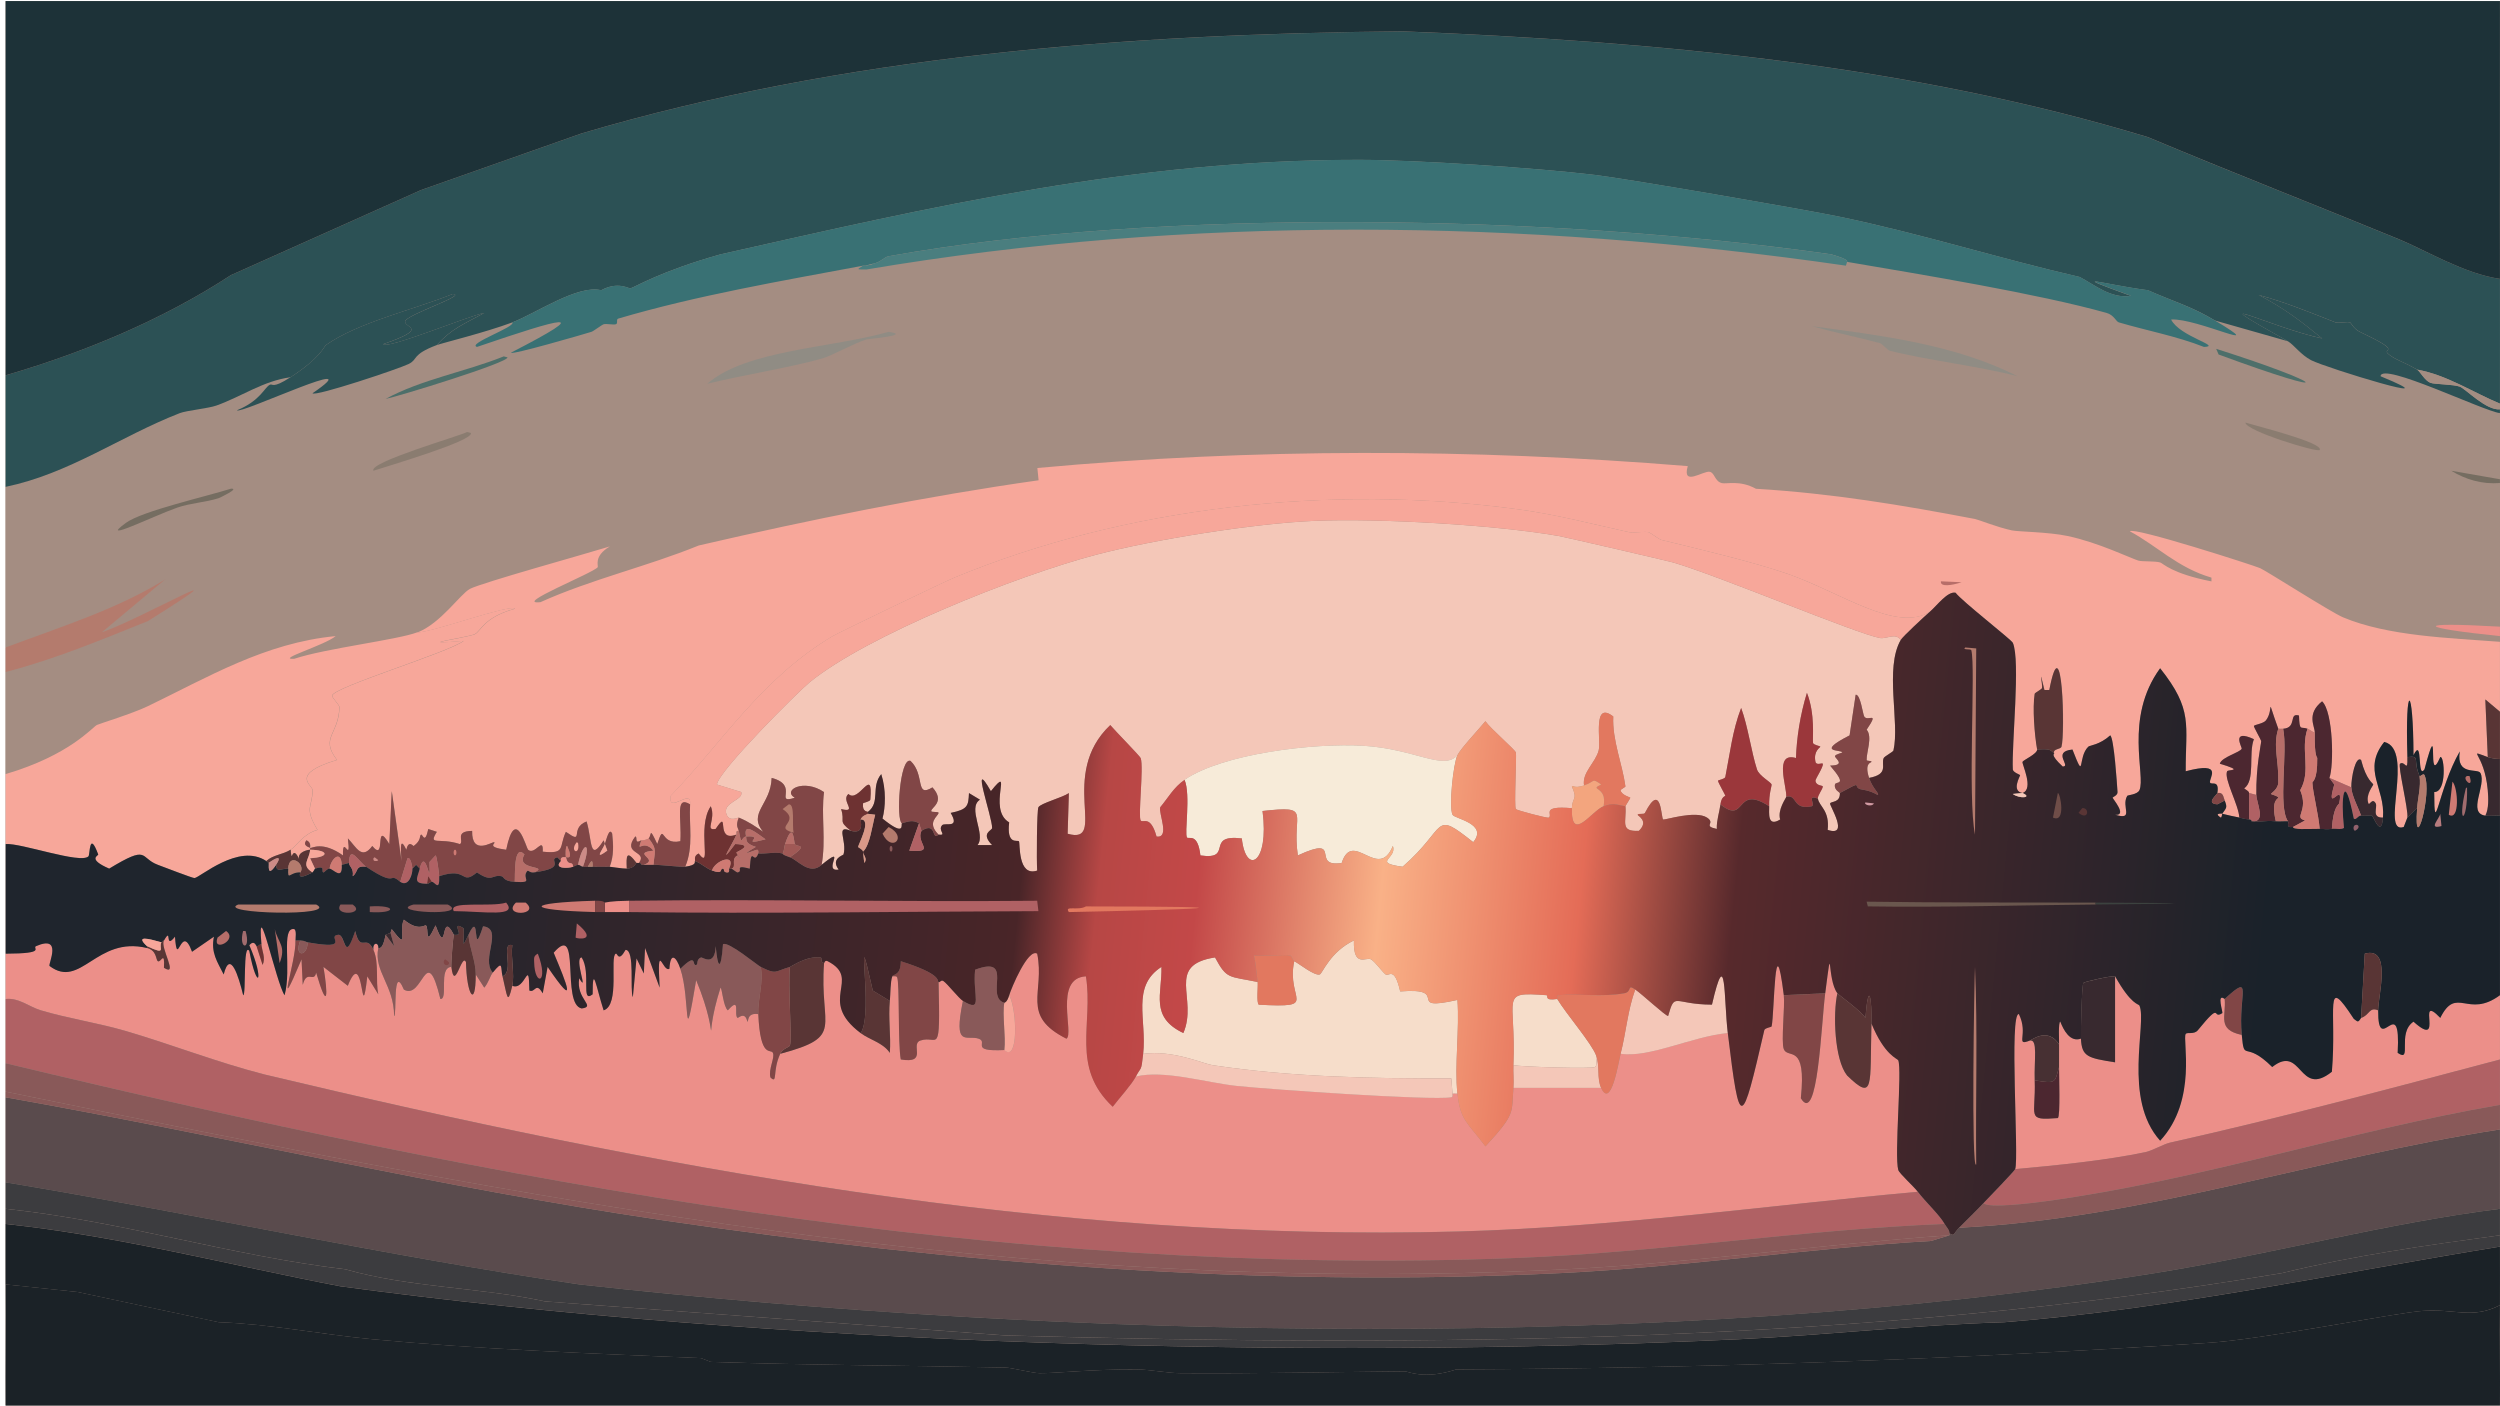 <?xml version="1.0" encoding="utf-8"?>
<!-- Generator: Adobe Illustrator 28.3.0, SVG Export Plug-In . SVG Version: 6.00 Build 0)  -->
<svg version="1.1" id="Layer_1" xmlns="http://www.w3.org/2000/svg" xmlns:xlink="http://www.w3.org/1999/xlink" x="0px" y="0px"
	 viewBox="0 0 900 506" style="enable-background:new 0 0 900 506;" xml:space="preserve">
<style type="text/css">
	.st0{fill:#A48D82;}
	.st1{fill:#2C5155;}
	.st2{fill:#1D3238;}
	.st3{fill:#F7A79A;}
	.st4{fill:#EC8F89;}
	.st5{fill:#5A4B4D;}
	.st6{fill:#1B2227;}
	.st7{fill:#B06164;}
	.st8{fill:#3C3C3F;}
	.st9{fill:#895959;}
	.st10{fill:#B47B6D;}
	.st11{fill:#38292F;}
	.st12{fill:#593535;}
	.st13{fill:#756D61;}
	.st14{fill:#397174;}
	.st15{fill:#4A7E7F;}
	.st16{fill:#908C84;}
	.st17{fill:#8A7C70;}
	.st18{fill:#4D6F6A;}
	.st19{fill:#F4C7B8;}
	.st20{fill:#F6DDCA;}
	.st21{fill:#F7EBD9;}
	.st22{fill:#814646;}
	.st23{fill:#9B373B;}
	.st24{fill:#4C2730;}
	.st25{fill:#6E3232;}
	.st26{fill:#CF7A73;}
	.st27{fill:#B76E69;}
	.st28{fill:#A05956;}
	.st29{fill:#CD8B87;}
	.st30{fill:#E2785F;}
	.st31{fill:#F3A57E;}
	.st32{fill:url(#SVGID_1_);}
	.st33{fill:#6A574E;}
	.st34{fill:#3C423F;}
	.st35{fill:#6F4D48;}
	.st36{fill:#A16C6E;}
	.st37{fill:#B67B7D;}
	.st38{fill:#D29AA3;}
	.st39{fill:#92616C;}
	.st40{fill:#DA9988;}
	.st41{fill:#473033;}
</style>
<g>
	<g id="Background_00000095334912848572158390000002499667891845331893_">
		<rect x="2" y="0.38" class="st0" width="898" height="506.24"/>
		<path class="st0" d="M664.96,94.28c26.4,4.49,69.08,11.53,93.39,18.37c2.66,0.75,3.4,3.11,4.38,3.4
			c10.2,2.99,20.92,4.99,30.69,8.85c6.7-0.24-8.83-3.74-11.84-9.87c9.16-0.65,36.61,12.85,15.78,0.34
			c13.15,3.74,13.15,3.74,26.31,7.48c2.16,1.31,4.63,4.87,8.33,6.8c5.31,2.78,52.95,17.28,24.99,5.78
			c0.26-5.38,36.97,12.55,42.97,13.27c0.01,7.94-0.01,15.88,0,23.81c-8.77-1.53-8.77-1.53-17.54-3.06
			c5.15,3.15,11.04,4.93,17.54,4.42c0.02,17.24-0.01,34.47,0,51.71c-32.07-1.85-29.4,0.38,0,3.4c0,0.68,0,1.36,0,2.04
			c-18.18-1.38-40.32-2.01-56.56-8.85c-4.32-1.82-27.39-16.61-29.82-17.69c-2.18-0.97-45.75-15-46.91-13.27
			c9.69,5.18,17.25,13.16,29.38,16.67c0,0.68,0,0.68,0,1.36c-14.36-2.82-17.45-6.5-18.42-6.8c-1.84-0.58-6.54-0.26-7.89-0.68
			c-2.94-0.91-14.39-6.51-25.43-8.85c-7.08-1.5-17.68-1.51-20.17-2.04c-5.27-1.13-11.95-3.85-13.15-4.08
			c-26.43-5.04-51.45-9.23-78.92-10.89c-5.84-3.22-10.5-1.61-12.28-2.04c-2.61-0.64-2.55-3.77-4.38-4.08
			c-2.41-0.41-10.04,5.46-7.89-2.04c-77.89-6.38-156.34-6.49-234.14,0.68c0.22,2.21,0.22,2.21,0.44,4.42
			c-40.8,5.79-81.97,14.12-122.33,23.47c-18.6,7.58-38.62,12.14-57,20.41c-10.19,1.12,19.04-10.5,20.61-12.59
			c0.35-0.46-1.61-3.93,4.38-7.48c-8.69,2.69-46.27,13.09-50.42,15.31c-3.42,1.83-10.54,12.46-18.85,15.65
			c-7.05,2.7-33.09,5.78-44.28,9.53c-6.95,0.39,10.94-4.85,14.91-8.17c-25.45,2.4-46.26,14.93-67.52,25.18
			c-5.77,2.78-17.56,6.38-18.42,6.8c-1.71,0.86-9.79,10.87-32.88,17.69c-0.01-12.25-0.01-24.5,0-36.74
			c17.99-4.67,34.53-11.65,51.3-18.37c39.19-24.65-2.08-0.95-16.66,4.08c11.4-9.53,11.4-9.53,22.8-19.05
			c-17.17,10.69-37.74,17.11-57.44,24.5c0.02-19.28-0.02-38.56,0-57.84c23.14-4.84,41.41-18.26,62.7-26.54
			c2.43-0.94,10.32-1.72,13.15-2.72c9.11-3.24,16.83-8.87,26.75-10.21c-6.7,4.35-6.39,2.22-7.45,2.72
			c-1.98,0.93-3.31,5.71-11.84,9.19c1,1.65,49.2-21.16,27.18-6.12c0.73,1.35,31.19-8.82,34.64-10.55c3.51-1.76,0.86-3.3,10.08-6.8
			c2.07-0.79,17.31-4.48,27.18-8.17c1.42,1.61-16.47,7.72-12.72,8.85c30.93-10.57,43.15-13.81,12.28,2.04
			c-0.5,1.14,26.8-6.81,28.94-7.48c0.73-0.23,3.67-2.5,4.38-2.72c0.94-0.29,3.43,0.29,4.38,0c0.9-0.27-0.02-1.78,0.88-2.04
			c28.23-8.34,58.77-13.56,88.13-19.05c-2.56,1.58-2.16,1.34,1.32,1.36c115.45-19.52,236.63-18.21,352.52-1.36
			C664.75,94.96,664.75,94.96,664.96,94.28z"/>
		<path class="st1" d="M899.98,100.4c0.04,14.97-0.02,29.94,0,44.91c-9.8-4.08-19.12-10.33-29.82-12.25
			c-4.73-2.79-8.44-3.76-10.52-5.78c-2.06-2,5.7-0.36-10.08-7.82c-2.21-1.05-3.26-3.3-3.51-3.4c-0.8-0.34-4.4,0.34-5.26,0
			c-8.95-3.54-18.68-7.48-27.62-9.87c9.41,4.94,15.38,9.57,22.8,15.65c-18.44-3.97-46.93-18.35-12.28,1.02
			c-13.15-3.74-13.15-3.74-26.31-7.48c-8.51-5.12-15.07-6.86-24.12-10.89c-16.46-2.15-30.23-6.75-6.14,2.04
			c-7.16,1.08-12.97-3.92-18.42-6.8c-29.1-6.7-57.47-15.7-86.81-21.77c-13.06-2.7-75.96-13.54-87.69-14.97
			c-20.39-2.48-64.67-5.44-85.06-5.44c-80.75-0.03-153.12,16.75-229.75,34.02c-21.51,6.04-30.74,11.77-32.45,12.25
			c-0.54,0.15-4.48-2.62-10.52,0.68c-8.39-2.15-23.9,8.54-32.01,11.57c-9.87,3.68-25.11,7.38-27.18,8.17
			c5.47-6.04,9.75-7.52,17.1-11.57c-4.76,0.71-35.09,13.28-36.39,11.23c16.91-5.84,7.6-5.83,7.89-8.17
			c0.31-2.43,22.9-9.64,17.1-9.87c-14,5.65-34.06,10.21-45.6,18.37c-0.74,0.52-1.77,4.46-12.72,11.57
			c-9.91,1.34-17.64,6.97-26.75,10.21c-2.83,1.01-10.73,1.78-13.15,2.72c-21.29,8.28-39.56,21.7-62.7,26.54
			c0.01-13.38-0.02-26.76,0-40.15c28.92-8.42,57.16-20.38,81.11-36.06c34.2-15.31,34.2-15.31,68.4-30.62
			c28.94-10.21,28.94-10.21,57.88-20.41c94.23-27.89,195.25-35.81,295.52-36.74c91.22,3.64,182.72,12.11,268.33,38.1
			c29.89,12.55,60.3,24.4,90.32,36.74C873.38,90.14,887.05,98.52,899.98,100.4z"/>
		<path class="st2" d="M2.02,135.11C2.1,90.2,1.96,45.29,2.02,0.38c448.98,0,448.98,0,897.96,0c0.06,33.34-0.09,66.68,0,100.02
			c-12.93-1.88-26.6-10.26-36.39-14.29c-30.02-12.34-60.43-24.19-90.32-36.74c-85.62-25.99-177.12-34.46-268.33-38.1
			c-100.27,0.93-201.29,8.85-295.52,36.74c-28.94,10.21-28.94,10.21-57.88,20.41c-34.2,15.31-34.2,15.31-68.4,30.62
			C59.18,114.72,30.94,126.69,2.02,135.11z"/>
		<path class="st3" d="M899.98,231.05c0.01,8.39,0.01,16.78,0,25.18c-2.63-2.21-2.63-2.21-5.26-4.42
			c0.44,10.38,0.44,10.38,0.88,20.75c-7.98-2.82-1.23-1.85,0,11.91c0.24,2.68,0.44,6.76-0.88,9.19c-6.63-0.95,0.44-10.87-1.75-15.31
			c-0.97-1.96-8.91,1.21-7.45-7.82c-7.91,13.79-9.18,32.32-9.21,14.63c4.66,0.07,3.67-13.23,2.19-12.59
			c-5.15,11.81,0.09-17.35-5.7,4.42c-2.78,4-0.45-12.13-3.95-5.1c-0.09-25.49-3.05-27.08-2.19,0.68c0.19,6.08-0.89,1.05-2.63,2.38
			c-0.89,0.69,3.09,16.77,2.63,19.39c-0.66,1.7-0.66,1.7-1.32,3.4c-8.65,2.96,4.12-27.98-7.02-30.62
			c-8.05,10.14,0.4,16.5-0.44,27.22c-4.32,0.12-1.87-3.72-2.63-5.1c-1.25-2.27-2.27,0.98-2.63,0c-1.16-3.15,1.8-6.46,1.75-6.8
			c-0.08-0.52-2.47-1.42-4.38-8.85c-2-1.58-3.57,6.4-3.51,9.87c-3.95-1.7-3.95-1.7-7.89-3.4c1.65-4.38,1.4-23.74-2.63-27.56
			c-5.76,4.6-2.59,8.98-2.63,11.23c-1.07-0.28-1.59-0.97-2.63-1.36c-2.46-0.94-2.86,1.13-3.07-4.76c-3.85-1.14-0.55,4.39-5.7,4.76
			c-0.58,0.04-1.17-0.02-1.75,0c-4.63-12.71-1.34-7.18-4.38-3.06c-0.9,1.21-4.05,1.55-4.38,2.04c-0.17,0.26,2.64,5.15,2.63,5.44
			c-0.03,1.23-1.92,9.22-1.75,19.39c-1.32-0.34-1.32-0.34-2.63-0.68c0.01-0.69-1.25-1.18-1.75-1.7c4.1-2.74,1.49-12.61,3.51-17.69
			c-8.36-3.84-4.25,2.94-4.38,3.4c-0.4,1.33-7.29,3.03-7.89,5.44c9.18,2.74,2.98,2.01,2.63,2.72c-1.27,2.63,4.23,12.2,4.38,16.67
			c-2.06-0.44-4.1-0.81-6.14-1.36c1.37-2.08,1.98-2.09,0.88-4.76c-0.52-1.26-0.48-3.1-2.63-2.72c0.78-4.91-2.21-2.76-2.63-3.74
			c-0.62-1.44,5.31-7.81-8.77-4.08c-0.07-16.92,2.75-22.04-9.21-37.08c-13.14,17.98-5.05,38.66-7.45,43.89
			c-0.74,1.61-4.2,1.74-4.38,2.04c-2.33,3.89,2.75,8.95-4.38,6.8c4.52,0.43-0.85-5.71-0.88-6.12c-0.02-0.28,1.83-0.79,1.75-2.04
			c-0.18-2.85-1.27-19.59-2.63-20.41c-3.81,3.45-7.36,3.56-7.89,4.08c-3.99,3.88-0.99,13.09-5.7,1.02c-7.6,0.76-0.26,6.13-3.51,6.12
			c-4.97-4.64-2.78-4.56-3.07-4.76c-0.63-1.68,2.32-1.37,2.63-2.38c1.36-4.5,0.36-44.97-4.38-20.41c-0.88,0-0.88,0-1.75,0
			c-2.33-9.82-0.54-1.75-0.88-0.68c-0.14,0.44-2.57,1.67-2.63,2.04c-0.84,5.04-0.07,14.76,0.88,20.07c0.07,1.55-4.96,3.78-5.26,4.42
			c-0.33,0.71,4.24,9.78,0,11.23c-4.15-0.67-0.84-6.07-0.88-6.46c-0.02-0.14-2.57-0.99-2.63-2.04c-0.48-8.69,2.81-39.33,0-45.59
			c-0.51-1.14-18.33-14.99-20.61-18.03c-2.86-0.6-6.57,4.5-9.21,6.8c-12.01,7.74-32.26-6.98-51.3-13.61
			c-12.28-4.27-32.35-9.01-45.6-12.25c-0.52-0.13-3.88-2.6-4.38-2.72c-1.62-0.38-5.34,0.37-7.02,0
			c-13.05-2.89-26.06-6.32-39.46-8.17c-68.38-9.4-142.13-0.88-203.44,24.5c-3.78,1.57-41.8,19.88-43.85,21.09
			c-25.57,15.2-39.77,38.29-58.31,57.5c-1.08,6.85,7.6-3.06,7.02,3.06c-5.54-3.39-2.97,5.04-3.51,13.27
			c-7.57,1.71-5.49-7.44-8.33,1.02c-3.01-6.45-1.9-3.34-3.07-2.04c-0.08,0.09-1.71,0.86-2.63,0.68c-2.76,1.62-1.21-1.21-2.19-1.36
			c-5.06,6.61,4.64,5.02,1.32,9.53c-0.29,0.01-0.58,0-0.88,0c-3.72-4.96-3.71-2.43-3.51,2.04c-1.61,0.03-5.68-0.68-6.14-0.68
			c1.51-4.1,1.32-7.68,0.88-11.91c-1.07-2.44-2.06,2.15-2.63,3.74c-0.22-0.68-0.22-0.68-0.44-1.36c-5.2,8.28-4.09-0.06-6.14-6.8
			c-6.4,2.5-0.47,8.63-7.45,3.74c-2.6,5.57,0.08,8.03-8.33,7.14c0.27-5.8-2.78,1.46-5.26-0.68c-0.74-0.64-4.56-16.24-7.89,0
			c-7.74-1.04-3.38-2.38-4.38-2.72c-0.66-0.22-8.08,4.94-7.89-4.08c-6.53,0.13-2.76,3.68-4.38,4.76c-7.66-2.53-11.52,0.79-8.33-4.42
			c-1.53-0.51-1.53-0.51-3.07-1.02c-1.25,5.89-2.06,1.64-2.63,2.04c-0.61,0.43,0.18,2.03-2.63,4.08c-0.17,0.13-1.85-2.36-2.63,1.36
			c-2.35-4.8-2.05-1.04-1.75,4.08c-1.75-12.59-1.75-12.59-3.51-25.18c-0.44,9.53-0.44,9.53-0.88,19.05
			c-5.62-9.36-0.92,6.99-6.14,0.68c-3.8,5.18-5.72,0.4-8.77-2.72c1.19,9.86-2.04-2.01-1.75,6.12c-7.64-5.38-11.2-2.43-11.84-2.72
			c-0.16-0.07,0.61-1.85-1.32-2.72c-1.65,2.11,1.31,2.58,1.32,2.72c0.01,0.22,0.01,0.46,0,0.68c-0.62-0.01-4.72,0.78-3.95,3.4
			c-2.73-5.93-2.56,2.61-3.07-3.4c2.24-1.44,4.39-5.62,9.65-7.14c-4.9-8.22-1.83-7.96-1.75-14.29c0.02-1.78-8.5-5.69,8.77-10.89
			c-6.23-8.13,0.73-9.14,0.88-19.05c0.01-0.68-2.73-3.47-2.63-4.08c0.5-3.1,42.23-15.64,47.35-19.73
			c-19.79,1.71,1.29-1.18,3.95-2.38c2.33-1.05,3.1-6.03,14.47-9.19c-1.21-1.92-30.6,8.81-35.08,8.51
			c8.31-3.19,15.44-13.82,18.85-15.65c4.15-2.22,41.73-12.61,50.42-15.31c-6,3.55-4.04,7.02-4.38,7.48
			c-1.56,2.09-30.8,13.71-20.61,12.59c18.38-8.28,38.4-12.83,57-20.41c40.36-9.35,81.53-17.69,122.33-23.47
			c-0.22-2.21-0.22-2.21-0.44-4.42c77.8-7.17,156.25-7.06,234.14-0.68c-2.15,7.5,5.48,1.63,7.89,2.04c1.83,0.32,1.77,3.44,4.38,4.08
			c1.77,0.43,6.43-1.18,12.28,2.04c27.48,1.66,52.5,5.85,78.92,10.89c1.2,0.23,7.88,2.95,13.15,4.08
			c2.48,0.53,13.08,0.54,20.17,2.04c11.04,2.34,22.49,7.94,25.43,8.85c1.35,0.42,6.05,0.1,7.89,0.68c0.97,0.3,4.06,3.99,18.42,6.8
			c0-0.68,0-0.68,0-1.36c-12.12-3.51-19.68-11.49-29.38-16.67c1.17-1.73,44.73,12.3,46.91,13.27c2.42,1.08,25.5,15.87,29.82,17.69
			C859.66,229.03,881.79,229.66,899.98,231.05z"/>
		<path class="st4" d="M106.37,338.55c0.33,7.61-7.81,30.47,2.19,6.8c0.22,4.59,0.22,4.59,0.44,9.19c1.46-5.7,4.06-0.55,4.82-4.42
			c4.27,14.59,4.31,7.93,2.63-2.04c4.38,3.4,4.38,3.4,8.77,6.8c5.99-15.33,4.66,16.78,7.02-3.4c1.97,3.23,1.97,3.23,3.95,6.46
			c-1.05-4.92,0.35-11.32-1.75-15.99c-0.46-2.63,1.81-2.99,1.75-0.68c-1.7,8.41,5.7,13.4,5.7,24.5c1.04,0-0.62-19.31,3.51-9.53
			c6.93,4.04,7.96-17.91,13.15,3.4c2.96,0.09-0.83-11.3,3.95-11.57c1.16,9.47,3.73-5.28,5.26-1.7c0.23,11.88,3.52,16.84,3.51,4.42
			c1.53,2.38,1.53,2.38,3.07,4.76c1.48-1.66,2.15-4.32,3.07-5.44c3.86-4.75,2.71-1.91,3.51,1.36c1.69,6.96,1.75,10.97,3.51,3.4
			c4.8,1.97,5.96-10.66,6.14,1.7c2.13,0.97,2.31-3.32,4.82,1.02c0.88-4.76,0.88-4.76,1.75-9.53c10.97,16.05,6.93,6.24,2.19-5.1
			c9.98-11.53,2.56,18.55,10.08,20.07c5.38-0.71-2.2-3.35-0.88-10.89c3.57,6.09-2.02-7.39,0.88-7.48
			c3.52,5.57-0.49,16.75,3.95,13.27c-0.01-11.38,1.24-2.61,3.95,5.78c5.96-1.88,2.11-19.41,4.38-20.41c0.62-0.28,0.9,3.3,3.51-1.36
			c3.47-0.01,1.47,14.7,2.63,17.01c0.66-6.97,0.66-6.97,1.32-13.95c1.32,2.72,1.32,2.72,2.63,5.44c0.22-4.59,0.22-4.59,0.44-9.19
			c2.63,7.14,2.63,7.14,5.26,14.29c-1.01-17.86,1.06-5.31,3.51-6.8c0.35-6.15,2.42-4.46,3.95,0c3.71,10.83,0.98,32.04,5.7,4.08
			c9.51,23.02,1.85,24.36,8.77,2.72c0.55,0.04,0.98,6.81,2.63,8.17c4.77-5.35,2.06,1.71,3.51,2.72c0.21,0.14,2.72-2.54,3.51,1.36
			c0.54,0.02-0.25-3.33,3.95-2.72c0.72,16.26,4.49,12.3,5.26,13.95c0.8,1.72-1.7,5.91-0.88,8.85c2.69,2.55,0.6-2.29,3.51-8.51
			c23.59-6.31,14-9.21,15.78-32.66c0.07,0.02,0.23-1.24,1.32-0.68c12.54,6.5-4.09,13.89,11.84,25.86c3.33,2.5,8.04,3.45,10.52,7.14
			c0.44-6.19-0.6-12.54,0-18.71c0.22-2.32,0.14-6.92,0.88-8.85c0.61,0,1.52-0.18,1.75,0.34c0.93,2.07,0.24,24.03,1.32,29.6
			c9.94,1.66,3.25-5.51,7.02-6.8c6.41-2.2,7.23,6.82,6.58-21.09c0.51,0.33,0.85-0.95,1.75-0.34c1.44,0.97,5.56,6.27,7.02,7.14
			c-3.52,17.21,1.3,12.11,5.7,13.61c3.6,1.23-3.58,4.73,9.21,4.08c5.09,4.77,4.63-14.42,1.75-19.73c0.71-2.4,6.75-17,10.08-14.97
			c2.87,14.02-6.16,22.19,10.52,30.62c2.89-1.72-4.72-21.83,7.02-22.45c2.73,17.11-5.59,32.66,9.65,46.95
			c2.33-3.1,6.79-7.91,8.33-10.89c10.19-2.48,25.51,2.26,36.39,3.4c11.98,1.26,69.98,5.31,77.17,4.08c0.78-0.13,0.3-1.26,0.44-1.36
			c0.1-0.07,1.04,0.04,1.75,0c1.06,9.85,3.65,10.42,10.08,19.05c10.98-11.91,9.34-11.86,10.08-21.09c15.78,0,15.78,0,31.57,0
			c3.59,7.87,6.26-9.32,7.02-12.25c10.39,1.55,25.69-6.23,38.58-7.48c4.33,35.95,4.98,34.3,13.15-1.02
			c0.18-0.79,2.57-1.07,2.63-1.36c1.06-4.81,1.01-38.17,4.38-11.23c0.48,3.8-1.03,16.71,0,19.39c1.45,3.78,8.27-2.57,6.14,17.69
			c6.11,10.14,7.33-26.72,8.77-37.76c2.75-21.06,0.48-5.24,4.38,0c-1.63,7.24-1.09,23.9,3.51,29.6c9.89,9.56,8.16,3.69,8.77-18.71
			c4.77,11.6,9.34,12.53,9.65,13.27c1.41,3.41-1.48,34.29,0,39.46c0.35,1.24,5.66,6.01,7.02,7.82
			c-55.04,5.02-109.8,12.78-165.3,14.29c-146.53,3.98-290.63-23.32-429.69-56.48c-17.05-4.35-33.29-10.73-49.98-15.65
			c-9.92-2.92-20.88-4.55-30.69-7.48c-4.31-1.29-7.94-4.63-12.72-4.08c-0.01-5.44,0.01-10.89,0-16.33
			c15.15-0.05,9.34-2.02,10.96-2.72c9.64-4.16,4.35,6.35,4.82,7.14c11.28,8.52,16.85-10.86,35.08-6.46
			c3.64,0.88,3.13,4.23,3.95,4.76c1.04,0.68,2.56-4.16,2.19,2.38c5.44,3.38-1.51-7.38,0-9.87c3.02-5.29,0.03,3.62,3.95-1.36
			c0.89,12.3,2.16-5.58,6.14,5.44c3.95-2.72,3.95-2.72,7.89-5.44c-1.2,5.72,1.23,9.08,3.51,13.61c2.31-9.22,5.37,0.69,7.02,7.48
			c1.12-0.03-0.12-19.19,2.19-15.99c2.89,15.23,5.66,10.81,0-2.04c1.85-2.05,2.44,0.28,2.63,0.34c1.1,3.4,1.1,3.4,2.19,6.8
			c1.19-2.53-0.22-4.96-0.44-7.48c-1.68-19.37,5.29,13.89,8.33,18.37c2.64-9.71-1.49-24.73,3.51-23.81
			C106.8,335.05,106.33,337.6,106.37,338.55z"/>
		<path class="st5" d="M701.79,444.7c0-0.34,0-0.34,0-0.68c1.97,1.16,1.25,0.24,3.51-2.04c66.6-3.3,129.57-25.35,194.67-35.38
			c-0.02,9.53,0.03,19.05,0,28.58c-41.92,5.32-82.43,16.41-124.08,23.13c-175.7,28.37-389.85,23.87-567.36,4.08
			c-69.62-10.26-137.52-25.25-206.51-36.74c-0.03-10.21,0.02-20.41,0-30.62c78.96,14.02,156.72,32.48,236.33,44.23
			c106.27,15.68,215.39,24.38,323.58,19.05c44.59-2.2,88.75-8.93,133.29-11.57C698.51,445.72,698.51,445.72,701.79,444.7z"/>
		<path class="st6" d="M899.98,469.87c-0.12,12.25,0.09,24.5,0,36.74c-448.98,0-448.98,0-897.96,0c-0.08-14.74,0.1-29.49,0-44.23
			c12.93,1.36,12.93,1.36,25.87,2.72c25.43,5.44,25.43,5.44,50.86,10.89c18.33,0.63,36.77,4.37,55.25,6.12
			c37.69,3.58,80.35,5.22,118.38,6.8c1.75,0.68,1.75,0.68,3.51,1.36c35.35,1.19,70.75,1.3,106.11,2.04
			c2.12,0.04,9.76,1.99,12.28,2.04c4.74,0.09,20.11-1.52,35.08-1.36c4.9,0.05,10.89,1.33,15.78,1.36
			c26.8,0.19,53.86-0.43,80.68-0.68c0.95-0.01,6.89,3.14,18.42-0.68c90.38-0.4,180.15-3.7,270.09-9.53
			c20.33-1.21,67.45-10.8,78.05-11.57C883.64,471.09,890.01,475.01,899.98,469.87z"/>
		<path class="st6" d="M899.98,448.78c-0.04,7.03,0.07,14.06,0,21.09c-9.97,5.13-16.34,1.22-27.62,2.04
			c-10.59,0.77-57.71,10.36-78.05,11.57c-89.94,5.83-179.71,9.13-270.09,9.53c-11.52,3.82-17.47,0.67-18.42,0.68
			c-26.82,0.25-53.88,0.87-80.68,0.68c-4.89-0.03-10.89-1.31-15.78-1.36c-14.96-0.16-30.34,1.45-35.08,1.36
			c-2.52-0.05-10.16-2-12.28-2.04c-35.36-0.74-70.75-0.85-106.11-2.04c-1.75-0.68-1.75-0.68-3.51-1.36
			c-38.03-1.58-80.69-3.22-118.38-6.8c-18.48-1.76-36.92-5.49-55.25-6.12c-25.43-5.44-25.43-5.44-50.86-10.89
			c-12.93-1.36-12.93-1.36-25.87-2.72c-0.05-7.26,0.03-14.52,0-21.77c41.04,4.38,80.45,14.77,120.58,22.45
			c156.07,21.12,345.39,26.46,503.35,19.05c31.86-1.49,63.65-5.18,95.58-6.12C782.09,471.16,840.71,458.42,899.98,448.78z"/>
		<path class="st7" d="M690.39,429.05c2.61,3.49,7.81,8.31,9.65,11.57c-51.42,2.05-102.28,10.22-153.9,12.25
			c-185.57,7.29-368.21-27.92-544.12-70.08c-0.01-7.71,0.01-15.42,0-23.13c4.78-0.54,8.41,2.8,12.72,4.08
			c9.82,2.93,20.77,4.56,30.69,7.48c16.7,4.92,32.94,11.3,49.98,15.65c139.05,33.16,283.16,60.45,429.69,56.48
			C580.6,441.83,635.35,434.07,690.39,429.05z"/>
		<path class="st3" d="M104.62,305.89c-2.71,1.74-6.36,1.84-8.77,4.08c-9.84-6.69-24.05,6.1-25.87,6.12
			c-0.73,0.01-11.32-4.08-13.15-4.76c-6.78-2.53-2.98-7.45-17.54,1.36c-8.06-3.52-3.79-4.67-3.95-5.1c-3.3-8.89-2.91,0.08-3.51,0.68
			c-2.86,2.85-24.38-4.9-29.81-4.42c-0.01-8.39,0.01-16.78,0-25.18c23.09-6.82,31.17-16.83,32.88-17.69
			c0.86-0.43,12.65-4.03,18.42-6.8c21.27-10.24,42.07-22.77,67.52-25.18c-3.96,3.32-21.86,8.55-14.91,8.17
			c11.19-3.75,37.23-6.82,44.28-9.53c4.47,0.3,33.87-10.43,35.08-8.51c-11.36,3.16-12.14,8.13-14.47,9.19
			c-2.66,1.2-23.73,4.09-3.95,2.38c-5.13,4.09-46.85,16.63-47.35,19.73c-0.1,0.61,2.64,3.4,2.63,4.08
			c-0.14,9.91-7.11,10.92-0.88,19.05c-17.27,5.2-8.75,9.11-8.77,10.89c-0.07,6.33-3.15,6.07,1.75,14.29
			C109,300.27,106.86,304.46,104.62,305.89z"/>
		<path class="st8" d="M899.98,435.17c-0.01,3.18,0.02,6.35,0,9.53c-26.02,3.54-52.86,7.33-78.48,13.61
			c-150.34,25.29-306.11,26.7-459.5,22.45c-82.87-6.12-82.87-6.12-165.74-12.25c-22.98-5.06-48.99-4.96-71.91-11.57
			c-41.76-4.96-79.79-17.22-122.33-21.77c-0.01-3.18,0.01-6.35,0-9.53c68.99,11.49,136.9,26.48,206.51,36.74
			c177.52,19.79,391.66,24.28,567.36-4.08C817.54,451.58,858.06,440.5,899.98,435.17z"/>
		<path class="st4" d="M800.89,359.65c0.59,6.21-2.89,11,6.14,12.93c0.96,10.27,0.88,1.54,10.96,11.57
			c10.83-8.5,9.47,11.29,21.48,1.7c1.88-22.26-3.13-35.94,7.89-19.05c1.44,1.02,1.45,1.54,2.63-0.34c3.08-0.96,2.88-4.09,6.14-2.72
			c-0.12,17.26,8.26-7.36,7.02,15.31c5.47,3.74-0.41-7.08,5.7-11.23c11.55,10.37,0.49-10.89,9.65-1.36
			c5.84-11.76,9.85,0.42,21.48-8.17c-0.01,7.71,0.01,15.42,0,23.13c-39.43,10.46-78.78,20.96-118.82,29.94
			c-2.23,0.5-6.39,2.9-8.77,3.4c-14.44,3.04-32.17,4.78-46.91,6.12c1.39-4.19-2.24-56.31,1.32-55.79c3.62,7.42-1.57,11.73,3.95,9.53
			c2.97-0.71,1.51,7.13,1.75,14.29c0.46,13.16-3.26,14.55,8.33,13.61c0.97-0.53,0.39-15.9,0.44-18.37c0.05-2.72-0.06-5.45,0-8.17
			c0.03-1.13-0.33-8.06,0.44-8.17c1.14,2.94,3.48,7.57,7.45,6.12c0.28,6.54,2.57,6.97,12.28,8.51c0-15.48,0-15.48,0-30.96
			c5.81,10.41,8.5,9.93,8.77,10.55c2.81,6.42-6.15,33.55,7.45,48.65c13.6-14.63,7.88-36.73,9.21-38.44
			c0.59-0.77,2.99,0.35,4.38-1.36c8.92-10.95,4.93-3.62,8.77-6.12C800.37,364.51,797.8,357.31,800.89,359.65z"/>
		<path class="st9" d="M700.04,440.62c0.61,1.08,1.84,2.23,1.75,3.4c0,0.34,0,0.34,0,0.68c-46.1,3.2-91.9,9.94-138.11,12.25
			c-197.75,9.88-372.94-25.19-561.66-63.96c-0.01-3.4,0.01-6.8,0-10.21c175.92,42.17,358.56,77.37,544.12,70.08
			C597.76,450.84,648.62,442.66,700.04,440.62z"/>
		<path class="st8" d="M899.98,444.7c-0.01,1.36,0.01,2.72,0,4.08c-59.27,9.64-117.89,22.37-178.45,27.22
			c-31.93,0.95-63.72,4.63-95.58,6.12c-157.96,7.41-347.28,2.06-503.35-19.05C82.46,455.39,43.06,445,2.02,440.62
			c-0.01-1.81,0.01-3.63,0-5.44c42.53,4.55,80.57,16.81,122.33,21.77c22.92,6.61,48.93,6.5,71.91,11.57
			c82.87,6.12,82.87,6.12,165.74,12.25c153.39,4.24,309.16,2.84,459.5-22.45C847.12,452.03,873.95,448.24,899.98,444.7z"/>
		<path class="st7" d="M899.98,381.42c-0.01,5.44,0.01,10.89,0,16.33c-55.2,9.51-107.6,27.08-163.54,34.7
			c-5.36,0.73-20.68,2.6-22.36,0.68c1.62-1.72,11.16-11.52,11.4-12.25c14.74-1.34,32.47-3.09,46.91-6.12c2.38-0.5,6.54-2.9,8.77-3.4
			C821.2,402.38,860.55,391.88,899.98,381.42z"/>
		<path class="st9" d="M899.98,397.75c-0.01,2.95,0.01,5.9,0,8.85c-65.1,10.03-128.08,32.09-194.67,35.38
			c2.89-2.91,6-5.89,8.77-8.85c1.68,1.92,17,0.05,22.36-0.68C792.37,424.83,844.78,407.26,899.98,397.75z"/>
		<path class="st9" d="M701.79,444.7c-3.29,1.02-3.29,1.02-6.58,2.04c-44.54,2.63-88.7,9.37-133.29,11.57
			c-108.19,5.33-217.31-3.37-323.58-19.05c-79.61-11.74-157.37-30.21-236.33-44.23c0-0.68,0-1.36,0-2.04
			c188.72,38.77,363.91,73.84,561.66,63.96C609.89,454.64,655.69,447.9,701.79,444.7z"/>
		<path class="st1" d="M870.16,133.07c1.07,0.63,2.74,3.98,4.82,4.76c1.44,0.54,8.24,0.53,10.52,1.36c2.1,0.76,9.53,8.67,14.47,8.17
			c0,0.45,0,0.91,0,1.36c-6-0.72-42.71-18.65-42.97-13.27c27.96,11.5-19.68-3.01-24.99-5.78c-3.7-1.93-6.17-5.49-8.33-6.8
			c-34.65-19.37-6.17-4.99,12.28-1.02c-7.42-6.08-13.39-10.71-22.8-15.65c8.94,2.39,18.67,6.33,27.62,9.87
			c0.86,0.34,4.46-0.34,5.26,0c0.25,0.1,1.3,2.36,3.51,3.4c15.78,7.47,8.02,5.82,10.08,7.82
			C861.72,129.31,865.43,130.28,870.16,133.07z"/>
		<path class="st10" d="M2.02,241.93c0-2.95,0-5.9,0-8.85c19.7-7.38,40.27-13.8,57.44-24.5c-11.4,9.53-11.4,9.53-22.8,19.05
			c14.59-5.03,55.85-28.73,16.66-4.08C36.55,230.28,20.01,237.26,2.02,241.93z"/>
		<path class="st11" d="M895.59,272.55c1.04,0.37,3.16,0.72,4.38,0.68c-0.01,6.8,0.01,13.61,0,20.41c-1.66-0.15-3.71,0.22-5.26,0
			c1.31-2.42,1.12-6.5,0.88-9.19C894.36,270.7,887.61,269.73,895.59,272.55z"/>
		<path class="st12" d="M899.98,256.22c0,5.67,0,11.34,0,17.01c-1.22,0.04-3.34-0.31-4.38-0.68c-0.44-10.38-0.44-10.38-0.88-20.75
			C897.35,254.01,897.35,254.01,899.98,256.22z"/>
		<path class="st0" d="M899.98,145.31c0,0.68,0,1.36,0,2.04c-4.94,0.5-12.37-7.4-14.47-8.17c-2.28-0.83-9.08-0.82-10.52-1.36
			c-2.08-0.78-3.75-4.13-4.82-4.76C880.86,134.99,890.18,141.23,899.98,145.31z"/>
		<path class="st4" d="M899.98,225.6c0,1.13,0,2.27,0,3.4C870.58,225.98,867.91,223.76,899.98,225.6z"/>
		<path class="st13" d="M899.98,172.53c0,0.45,0,0.91,0,1.36c-6.5,0.51-12.38-1.27-17.54-4.42C891.21,171,891.21,171,899.98,172.53z
			"/>
		<path class="st14" d="M797.38,115.37c20.82,12.51-6.62-0.99-15.78-0.34c3,6.13,18.54,9.62,11.84,9.87
			c-9.77-3.86-20.5-5.85-30.69-8.85c-0.98-0.29-1.72-2.65-4.38-3.4c-24.31-6.85-66.99-13.88-93.39-18.37
			c-0.33-0.06,1.69-0.55-5.7-2.72c-99.48-14.25-241.61-16.9-339.36,0.68c-1.6,0.29-2.87,2.2-5.7,2.72
			c-1.32,0.34-1.32,0.34-2.63,0.68c-0.28,0.05-0.6-0.05-0.88,0c-29.36,5.49-59.9,10.72-88.13,19.05c-0.9,0.26,0.02,1.77-0.88,2.04
			c-0.96,0.29-3.44-0.29-4.38,0c-0.71,0.22-3.65,2.49-4.38,2.72c-2.14,0.68-29.43,8.63-28.94,7.48
			c30.87-15.85,18.66-12.62-12.28-2.04c-3.75-1.13,14.13-7.24,12.72-8.85c8.11-3.02,23.62-13.72,32.01-11.57
			c6.05-3.3,9.99-0.53,10.52-0.68c1.71-0.48,10.93-6.21,32.45-12.25c76.63-17.28,149-34.05,229.75-34.02
			c20.39,0.01,64.67,2.96,85.06,5.44c11.73,1.43,74.63,12.27,87.69,14.97c29.34,6.07,57.71,15.08,86.81,21.77
			c5.45,2.89,11.26,7.89,18.42,6.8c-24.09-8.79-10.32-4.19,6.14-2.04C782.3,108.52,788.86,110.26,797.38,115.37z"/>
		<path class="st15" d="M664.96,94.28c-0.22,0.68-0.22,0.68-0.44,1.36C548.64,78.79,427.46,77.48,312.01,97
			c-3.47-0.02-3.87,0.22-1.32-1.36c0.28-0.05,0.6,0.05,0.88,0c3.12-0.58,2.5-0.66,2.63-0.68c2.83-0.52,4.1-2.43,5.7-2.72
			c97.75-17.58,239.88-14.93,339.36-0.68C666.65,93.73,664.64,94.23,664.96,94.28z"/>
		<path class="st1" d="M157.23,124.22c-9.22,3.51-6.58,5.05-10.08,6.8c-3.45,1.73-33.91,11.9-34.64,10.55
			c22.02-15.04-26.19,7.78-27.18,6.12c8.53-3.48,9.86-8.26,11.84-9.19c1.07-0.5,0.75,1.63,7.45-2.72
			c10.94-7.11,11.97-11.04,12.72-11.57c11.54-8.16,31.6-12.72,45.6-18.37c5.8,0.22-16.79,7.44-17.1,9.87
			c-0.3,2.33,9.02,2.32-7.89,8.17c1.3,2.05,31.63-10.52,36.39-11.23C166.99,116.7,162.71,118.18,157.23,124.22z"/>
		<path class="st16" d="M319.9,119.46c8.67,1.25-7.26,2.53-7.89,2.72c-4.51,1.34-12.38,5.82-15.78,6.8
			c-11.37,3.29-29.35,6.12-41.65,9.19C268.62,125.89,299.65,125.29,319.9,119.46z"/>
		<path class="st16" d="M652.25,117.42c25.86,3.44,51.88,6.73,74.1,18.03c-13.61-3.55-33.59-5.96-46.04-9.19
			c-0.78-0.2-2.71-2.5-3.51-2.72C668.65,121.33,660.35,119.7,652.25,117.42z"/>
		<path class="st17" d="M168.19,155.52c0.66,0.17,0.66,0.17,1.32,0.34c1.3,2.81-31.08,12.27-35.08,13.61
			C132.62,166.42,165.08,157.08,168.19,155.52z"/>
		<path class="st13" d="M83.13,175.93c3.38-0.22-4.05,3.29-4.38,3.4c-4.59,1.5-10.27,1.78-14.91,3.4c-8.58,3-28.97,13.1-18.42,5.44
			C51.27,183.94,74.62,178.64,83.13,175.93z"/>
		<path class="st18" d="M181.35,128.3c0.66,0.17,0.66,0.17,1.32,0.34c0.81,1.76-39.66,14.2-43.85,14.97
			C151.75,136.56,167.42,133.9,181.35,128.3z"/>
		<path class="st17" d="M808.34,152.12c3.25,1.05,28.28,7.23,26.75,9.87C834.47,163.05,808.4,155.13,808.34,152.12z"/>
		<path class="st18" d="M797.82,125.58c40.16,12.73,45.33,18.44,0.88,2.04C798.26,126.6,798.26,126.6,797.82,125.58z"/>
		<path class="st19" d="M684.26,230.37c-5.89,10.24-0.29,29.71-2.63,39.8c-0.11,0.47-3.24,2.11-3.51,2.72
			c-1.05,2.39,2.01,5.79-5.26,7.14c-1.82-5.58,0.9-5.45,0.88-5.78c-0.03-0.52-1.73-0.16-1.75-0.68c-0.13-2.62,2.21-8.36,0-10.89
			c4.78-7.09,0.32-2.67-0.88-4.76c-0.49-0.86-1.36-8.05-3.07-7.82c-1.1,7.31-1.1,7.31-2.19,14.63c-12.51,6.4-2.98,5.02-2.63,6.12
			c0.06,0.18-2.54,0.67-2.63,1.36c-0.1,0.73,4.15,3.32-1.75,3.4c6.59,7.66,2.06,5.43,1.75,6.8c-0.43,1.9,1.75,2.89,1.75,3.06
			c0.16,3.59-3.09,2.9-3.51,3.74c-0.33,0.67,7.16,12.28-0.88,9.53c0.77-7.01-3.07-8.44-3.51-11.23c-0.18-1.17,1.78-3.41,1.75-4.42
			c-0.01-0.36-2.5-0.15-2.63-2.04c-0.05-0.68,3-5.1,2.63-6.12c-0.15-0.42-2.32,0.77-2.63-0.68c-0.83-3.94,1.79-5.16,1.75-5.44
			c-0.03-0.26-2.52-0.62-2.63-1.36c-0.25-1.65,0.85-10.28-2.19-18.03c-2.41,7.81-3.7,16.23-3.95,23.47
			c-8.08-2.35-3.18,10.56-3.51,13.95c-0.05,0.52-3.21,4.6-2.19,8.17c-4.77,2.94-3.89-2.58-3.95-4.76c-0.12-4.58,1-7.44,0.88-7.82
			c-0.3-0.95-4.49-3.07-5.26-5.44c-2.03-6.28-3.24-15.51-5.7-22.11c-3.17,8.2-4.03,16.58-5.7,24.84c-0.16,0.78-2.58,1.08-2.63,1.36
			c-0.09,0.44,2.68,5.16,2.63,5.44c-0.03,0.17-1.36,0.16-1.75,3.06c-0.4,2.96-1.44,5.83-1.32,8.85c-5.28-1.15-0.25-1.94-3.51-4.08
			c-4.11-2.7-15,0.87-15.78,0.68c-0.82-0.2-0.54-14.14-6.58-2.38c-0.35,0.69-2.45,0.01-2.63,0.68c-0.09,0.32,4.21,2.18,0.44,5.78
			c-6.94,0.32-4.4-3.14-4.82-8.85c-0.01-0.17,1.77-2.89,1.75-3.06c-0.02-0.19-3.28-0.98-3.51-2.72c-0.03-0.21,1.78-1.15,1.75-1.36
			c-1.1-8.08-4.78-16.62-4.38-25.18c-7.58-5.84-4.34,8.76-5.26,12.25c-1.18,4.46-6.06,7.93-5.26,12.59
			c-3.71,1.19-3.95-0.2-4.38,0.34c2.19,4.92,0.09,3.93,0,7.82c-11.6-0.99-6.66,2.37-8.33,3.4c-0.49,0.3-11.52-2.65-11.84-3.06
			c-0.68-0.87,0.34-19.43,0-20.41c-0.36-1.04-9.27-8.72-10.96-11.23c-2.45,2.97-8.98,9.93-10.08,12.25
			c-4.96,5.69-15.08-2.25-33.76-3.4c-17.76-1.1-50.7,2.82-64.45,12.25c-3.96,2.72-5.96,6.53-8.77,9.87
			c-0.64,2.16,3.58,11.2-1.32,10.55c-2.19-7.94-4.89-4.74-5.7-5.78c-1.02-1.31,1.11-19.06,0-22.45
			c-0.23-0.71-9.51-10.14-10.96-11.91c-19.01,17.97-0.56,43.31-15.35,39.12c0.22-7.31,0.22-7.31,0.44-14.63
			c-2.39,1.65-10.23,3.68-10.96,5.1c-0.55,1.06-0.7,19.27-0.44,22.79c-7.11,2.35-6.07-9.96-6.58-10.55
			c-0.51-0.59-4.48,1.51-3.51-6.8c-8.14-4.78,1.9-21.81-6.58-11.23c-7.72-13.55,0.59,9.47,0.44,13.27c-0.04,0.95-4.28,1.8,0,6.12
			c-2.63,0-2.63,0-5.26,0c3.16-3.69-3.81-13.36,0.88-16.33c-1.97-1.19-1.97-1.19-3.95-2.38c-0.21,4.62-0.38,5.86-6.58,7.14
			c3.45,5.88-2.06,3.34-3.07,4.42c-1.75,1.87,1.96,3.8-1.32,3.4c-4.48-4.46-0.06-6.59,0-7.82c0.03-0.6-2.62-0.07-2.63-0.68
			c-0.03-1.29,5.16-3.26,0.44-8.51c-6.36,3.94-2.55-4.48-7.89-9.53c-3.92-1.47-5.3,21.65-3.07,22.45c-0.49,0.13,1.59,5.28-7.02-1.7
			c1.08-4.03,1.37-10.36-0.44-15.99c-3.85,4.6-0.17,10.12-4.82,13.61c0.04-0.18-2.13,0.16-1.75-3.06c0.03-0.24,2.57-0.66,2.63-1.36
			c1.1-12.68-4.16,1.6-7.89-2.04c-2.89,2.48,3.66,6.97-2.63,5.44c1.56,4.85-1.31,4.05,3.51,7.82c-5.81-2.45-1.24,3.56-2.63,8.51
			c-0.09,0.31-4.74,1.49-1.75,5.44c-6.15,1.03,3.53-9.57-6.14-1.7c1.61-8.76-0.22-18.06,0.88-26.2c-7.29-4.96-15.13-0.67-10.52,2.04
			c-7.65,2.47,1.81-4.46-8.33-7.14c-0.26,9.63-8.67,12.57-3.07,19.39c-2.9-2.01-5.25-3.67-8.77-5.1c-0.24-0.1-3.26,1.63-4.38-1.02
			c-1.89-4.45,6.2-5.19,5.26-8.17c-4.38-1.36-4.38-1.36-8.77-2.72c0.63-4.99,29.49-33.61,33.32-36.74
			c20.56-16.84,74.29-38.34,103.04-45.93c21.02-5.55,57.13-11.33,78.92-12.25c23.18-0.98,64.94,1.47,87.69,5.44
			c2.21,0.39,39.2,8.94,41.21,9.53c15.86,4.57,66.38,25.8,74.54,27.22C679.2,230.1,682.37,227.66,684.26,230.37z"/>
		<path class="st3" d="M694.78,220.16c-2.04,1.78-9.82,8.99-10.52,10.21c-1.89-2.7-5.06-0.27-7.45-0.68
			c-8.16-1.41-58.68-22.65-74.54-27.22c-2.02-0.58-39.01-9.14-41.21-9.53c-22.75-3.97-64.51-6.42-87.69-5.44
			c-21.79,0.92-57.91,6.7-78.92,12.25c-28.75,7.59-82.48,29.09-103.04,45.93c-3.83,3.14-32.69,31.75-33.32,36.74
			c4.38,1.36,4.38,1.36,8.77,2.72c0.94,2.97-7.16,3.71-5.26,8.17c1.13,2.65,4.14,0.92,4.38,1.02c-1.24,3.09-0.21,3.69,0,4.76
			c-1.31-0.04-0.7,0.83-0.88,1.36c-7.96,3.03-2.15-9.95-7.45-2.04c-4.1,0.77,0.21-3.25-1.75-8.17c-5.2,7.53,0.7,23.68-4.38,17.01
			c-1.95,0.9-1.12,2.53-1.32,2.72c-0.28,0.28,0.95,1.42-3.51,2.04c3.07-7.22,1.31-14.93,1.75-22.45c0.59-6.12-8.09,3.78-7.02-3.06
			c18.54-19.21,32.74-42.3,58.31-57.5c2.05-1.22,40.06-19.53,43.85-21.09c61.32-25.38,135.06-33.9,203.44-24.5
			c13.4,1.84,26.41,5.27,39.46,8.17c1.68,0.37,5.4-0.38,7.02,0c0.5,0.12,3.86,2.59,4.38,2.72c13.25,3.24,33.32,7.97,45.6,12.25
			C662.52,213.18,682.77,227.9,694.78,220.16z"/>
		<path class="st20" d="M524.66,393.67c-0.71,0.04-1.65-0.07-1.75,0c-0.22-2.72-0.22-2.72-0.44-5.44
			c-28.51,0.1-57.87-0.5-85.94-4.76c-3.49-0.53-14.23-5.55-24.99-4.08c1.36-12.47-4.38-24.2,6.58-31.3
			c0.31,9.57-4.29,18.03,7.89,23.81c5.39-12.47-6.64-24.42,11.4-27.22c4.29,8,4.9,6.68,15.35,8.85c0.19,1.44-0.53,7.63,0.44,8.17
			c22.15,1.16,9.74-1.47,12.72-15.65c1.61,0.75,7.32,5.39,9.21,4.76c0.93-0.31,3.68-8.11,12.28-12.25
			c-0.28,10.02,4.49,5.84,6.14,6.8c1.52,0.89,3.81,4.24,5.26,5.44c1.12,0.93,3.14-3.27,5.26,6.12c18.89-1.53,1.03,7.49,20.61,3.06
			C525.46,370.49,523.58,383.62,524.66,393.67z"/>
		<path class="st21" d="M524.66,271.87c-1.49,3.13-3.14,18.58-1.75,21.43c0.71,1.46,12.94,3.2,7.45,9.87
			c-14.93-11.79-8.92-5.52-25.43,8.85c-11.21-1.54-1.83-2.93-3.51-7.48c-5.26,12.87-14.39-6.23-18.42,6.12
			c-11.52,1.78,0.86-10.38-15.78-2.72c-2.28-15.38,5.47-18-12.72-15.99c2.51,19.12-6.02,23.2-7.45,9.87
			c-13.53-1.6-2.69,7.93-14.91,6.12c-0.97-8.38-4.24-5.67-4.82-6.46c-1-1.37,1.4-15.3-0.88-20.75c13.75-9.43,46.7-13.35,64.45-12.25
			C509.58,269.63,519.7,277.56,524.66,271.87z"/>
		<path class="st22" d="M217.74,303.85c-0.71,2-4.16,6.06,0.88,2.38C218.18,305.04,218.18,305.04,217.74,303.85
			c0.57-1.59,1.56-6.18,2.63-3.74c0.44,4.23,0.64,7.81-0.88,11.91c-1.55,0.01-4.8,0.08-6.14,0c0.08-3.12-0.59-2.09-1.75,0
			c-0.57-0.01-1.22,0.08-1.75,0c3.31-8.84,0.07-9.72-1.75-0.68c-0.67,0.09-1.12,0.45-1.75,0.68c-0.36-2.52-1.79,0.18-2.63-3.4
			c0.17-0.23,2.93,1.35,0.44-4.08c-0.6,0.01-0.58,3.49-0.44,4.08c-0.06,0.08-2.22-0.54-1.75,1.36c-0.66-0.68-0.66-0.68-1.32-1.36
			c-3.84,0.94,4.16,3.7-8.33,5.44c5.75-2.66-7.06-0.56-3.51-6.46c-4.03-4.16-3.32,8.06-3.51,9.87c-4.35-0.28-3.7-1.84-4.82-2.04
			c-3.57-0.65-3.12,2.44-8.77-1.36c-6.05,4.96-3.05-2.14-13.59,1.36c-0.01-0.38-0.83-7.49-1.32-7.48c-1.1,1.19-1.1,1.19-2.19,2.38
			c0.45,11.36-1.25-6.37-3.51,2.38c-0.66-0.68-0.66-0.68-1.32-1.36c-0.66,0.68-0.66,0.68-1.32,1.36c-0.05-0.89-0.67-4.33-1.75-3.74
			c-1.32,4.25-1.32,4.25-2.63,8.51c-4.59-3.91-0.57,2.4-12.28-5.44c-2.73-1.83-6.02-8.26-6.14-1.36c-1.32,0.34-1.32,0.34-2.63,0.68
			c-0.29-5.61-3.92-2.18-4.38,1.36c-0.82-0.14-1.94,1.42-2.19,1.36c-1.14-0.25,1.16-2.71-3.07-1.36c-0.88-1.87-0.88-1.87-1.75-3.74
			c7.19-0.39,6.68-2.95,0-3.06c0.01-0.22,0.01-0.46,0-0.68c0.64,0.29,4.2-2.66,11.84,2.72c-0.29-8.14,2.95,3.74,1.75-6.12
			c3.05,3.13,4.97,7.91,8.77,2.72c5.22,6.31,0.52-10.04,6.14-0.68c0.44-9.53,0.44-9.53,0.88-19.05c1.75,12.59,1.75,12.59,3.51,25.18
			c-0.3-5.12-0.6-8.88,1.75-4.08c0.79-3.72,2.46-1.23,2.63-1.36c2.81-2.05,2.02-3.65,2.63-4.08c0.58-0.41,1.38,3.84,2.63-2.04
			c1.53,0.51,1.53,0.51,3.07,1.02c-3.19,5.21,0.67,1.89,8.33,4.42c1.62-1.08-2.15-4.64,4.38-4.76c-0.19,9.03,7.23,3.86,7.89,4.08
			c1.01,0.34-3.36,1.68,4.38,2.72c3.33-16.24,7.15-0.64,7.89,0c2.48,2.14,5.53-5.12,5.26,0.68c8.41,0.89,5.73-1.58,8.33-7.14
			c6.98,4.89,1.05-1.24,7.45-3.74c2.05,6.74,0.94,15.09,6.14,6.8C217.52,303.17,217.52,303.17,217.74,303.85z"/>
		<path class="st19" d="M522.9,393.67c-0.14,0.1,0.34,1.23-0.44,1.36c-7.19,1.23-65.19-2.83-77.17-4.08
			c-10.88-1.14-26.2-5.88-36.39-3.4c1.98-3.82,1.9-1.45,2.63-8.17c10.76-1.47,21.5,3.55,24.99,4.08
			c28.07,4.26,57.42,4.86,85.94,4.76C522.69,390.95,522.69,390.95,522.9,393.67z"/>
		<path class="st20" d="M560.61,359.65c3.22,5.37,12.48,16.06,14.03,20.41c-0.22,1.04,0.52,3.52-0.44,4.08
			c-1.19,0.7-26.32-0.05-29.38-0.68c1.07-24.95-5.39-26.46,11.84-25.18C557.69,358.36,555.49,360.42,560.61,359.65z"/>
		<path class="st19" d="M622,371.89c-12.89,1.25-28.19,9.03-38.58,7.48c1.99-7.7,2.53-15.56,5.26-23.13
			c2.18,1.44,10.99,9.62,11.84,9.53c2.55-8.88,1.81-4.14,15.78-4.08C621.52,339.11,620.52,359.65,622,371.89z"/>
		<path class="st22" d="M295.78,311.34c-4.33,3.95-8.65-1.82-11.4-2.72c7.3-5.01,2.31-3.57,1.75-4.76c-0.35-0.76-0.5-8.94-3.51,0
			c-0.39,1.15-0.25,2.32-0.88,3.4c-2.66-0.68-5.95,0.18-8.77,0c-0.09-0.01,0.3-1.29-0.44-1.36c-0.42-0.04-7.78,3.25-0.44-1.02
			c-4.02-1.27-3.24-2.49-3.51-3.74c7.6-0.52-3.12,3.63,7.02,1.02c-2.88-1.93-8.23-6.69-7.02-1.02c-1.88,0.13-1.45,4.1-2.63-2.04
			c-0.21-1.07-1.24-1.67,0-4.76c3.51,1.44,5.87,3.1,8.77,5.1c-5.61-6.83,2.81-9.77,3.07-19.39c10.14,2.69,0.68,9.62,8.33,7.14
			c-4.61-2.71,3.24-7,10.52-2.04C295.57,293.28,297.4,302.57,295.78,311.34z"/>
		<path class="st9" d="M273.86,348.08c1.11,5.54-1.12,11.6-0.88,17.01c-4.2-0.61-3.41,2.74-3.95,2.72c-0.78-3.9-3.3-1.22-3.51-1.36
			c-1.45-1.02,1.26-8.07-3.51-2.72c-1.65-1.36-2.08-8.13-2.63-8.17c-6.92,21.64,0.74,20.3-8.77-2.72c-4.72,27.95-1.99,6.75-5.7-4.08
			c6.3-6.22,3.99-0.9,5.7-1.36c0.74-0.2-0.06-2.09,1.75-2.72c0.46-0.16,5.02,3.51,5.26-4.08c0.79,9.16,2.02,8.17,2.63-0.68
			C262.2,338.76,272.54,347.42,273.86,348.08z"/>
		<path class="st23" d="M654.44,287.52c-4.17-1.65-0.83,2.14-2.19,2.72c-7.09,1.57-5.19-4.53-9.21-3.4
			c0.33-3.39-4.58-16.3,3.51-13.95c0.24-7.25,1.53-15.67,3.95-23.47c3.04,7.75,1.95,16.39,2.19,18.03c0.11,0.74,2.6,1.1,2.63,1.36
			c0.03,0.28-2.58,1.5-1.75,5.44c0.31,1.45,2.48,0.26,2.63,0.68c0.37,1.03-2.68,5.45-2.63,6.12c0.13,1.89,2.62,1.68,2.63,2.04
			C656.23,284.11,654.26,286.35,654.44,287.52z"/>
		<path class="st22" d="M672.86,280.04c1.29,3.95,3.99,5.8,3.07,6.12c-3.03-1.76-5.4-1.83-6.14-2.04c-3.16-0.91,1.47-3.48-7.45,1.36
			c-0.01-0.17-2.18-1.16-1.75-3.06c0.31-1.38,4.84,0.85-1.75-6.8c5.91-0.08,1.66-2.67,1.75-3.4c0.09-0.69,2.69-1.18,2.63-1.36
			c-0.35-1.1-9.88,0.27,2.63-6.12c1.1-7.31,1.1-7.31,2.19-14.63c1.71-0.22,2.57,6.96,3.07,7.82c1.2,2.09,5.65-2.33,0.88,4.76
			c2.21,2.53-0.13,8.27,0,10.89c0.03,0.52,1.72,0.16,1.75,0.68C673.75,274.59,671.03,274.46,672.86,280.04z"/>
		<path class="st24" d="M838.59,280.04c0.88,1.19,0.88,1.19,1.75,2.38c-3.37,11.6,3.59-1.88,1.75,6.8c-0.11,0.52-2.1,0.85-2.63,9.19
			c-2.16,0.3-2.41,0-4.38,0c-0.37-4.94-2.52-13.34-2.63-16.67c-0.02-0.51,1.84-0.53,1.75-8.85c-0.01-0.51-1.03,0.01-0.88-9.19
			c0.04-2.25-3.13-6.63,2.63-11.23C839.99,256.3,840.24,275.66,838.59,280.04z"/>
		<path class="st24" d="M830.7,262.35c-2.62,7.54,1.44,15.14-2.63,22.11c3.22,7.7-2.6,9.69,1.75,10.89
			c-2.19,1.19-2.19,1.19-4.38,2.38c-2.76,0.36-1.34-1.45-1.75-2.04c-3.69-5.31-0.03-24.74-1.75-33.34c5.15-0.37,1.85-5.91,5.7-4.76
			C827.84,263.48,828.24,261.41,830.7,262.35z"/>
		<path class="st24" d="M820.18,262.35c-2,6.19,0.24,11.38,0,19.39c-0.07,2.37-2.62,3.85-2.63,4.08c-0.01,0.19,2.67,0.74,2.63,1.36
			c-0.03,0.45-2.74,0.73-0.88,8.51c-4.71-0.41-4.62,0.43-8.77,0c5.51,0.5,1.8-6.5,1.75-9.53c-0.17-10.17,1.72-18.16,1.75-19.39
			c0.01-0.29-2.8-5.19-2.63-5.44c0.33-0.49,3.49-0.83,4.38-2.04C818.84,255.17,815.55,249.64,820.18,262.35z"/>
		<path class="st19" d="M576.4,391.63c-15.78,0-15.78,0-31.57,0c0.22-2.7-0.12-5.46,0-8.17c3.06,0.63,28.19,1.38,29.38,0.68
			c0.96-0.56,0.21-3.04,0.44-4.08C575.99,383.86,574.82,388.16,576.4,391.63z"/>
		<path class="st22" d="M337.88,300.45c-2.57,2.46-0.49-4.95-6.14-1.36c-0.44-1.36-0.44-1.36-0.88-2.72c-2.33-1.3-3.75-0.66-6.14,0
			c-2.23-0.8-0.85-23.92,3.07-22.45c5.34,5.05,1.53,13.46,7.89,9.53c4.72,5.24-0.47,7.22-0.44,8.51c0.02,0.61,2.66,0.08,2.63,0.68
			C337.81,293.86,333.4,295.99,337.88,300.45z"/>
		<path class="st24" d="M809.65,285.48c-0.06,3.2,0.08,6.34,0,9.53c-2.09-0.22-1.83-0.32-3.51-0.68
			c-0.16-4.47-5.66-14.04-4.38-16.67c0.35-0.71,6.55,0.02-2.63-2.72c0.6-2.41,7.49-4.11,7.89-5.44c0.14-0.46-3.98-7.25,4.38-3.4
			c-2.02,5.08,0.59,14.95-3.51,17.69C808.41,284.3,809.67,284.79,809.65,285.48z"/>
		<path class="st22" d="M248.43,289.56c-0.45,7.52,1.32,15.23-1.75,22.45c-1.38,0.19-9.16-0.75-11.4-0.68
			c0.25-4.57,1.57-5.35-1.75-9.53c1.17-1.3,0.06-4.4,3.07,2.04c2.84-8.46,0.76,0.69,8.33-1.02
			C245.46,294.6,242.9,286.18,248.43,289.56z"/>
		<path class="st25" d="M265.09,300.45c-0.81,2.46-7.46,12.76-0.44,3.4c7.32,0.23,0.5,2.75,0.44,3.06
			c-0.05,0.25,3.67,5.09,0.44,1.02c-2.65,1.35-0.16,4.28-2.19,4.76c-0.28,0.04-0.59-0.04-0.88,0c2.7-5.75-5.08-2.92-6.14,0.68
			c-2.15-0.77-3.9-2.64-6.14-3.4c0.2-0.19-0.63-1.82,1.32-2.72c5.08,6.67-0.82-9.48,4.38-17.01c1.96,4.91-2.35,8.93,1.75,8.17
			C262.94,290.5,257.13,303.48,265.09,300.45z"/>
		<path class="st26" d="M833.33,263.71c-0.15,9.19,0.87,8.68,0.88,9.19c0.09,8.31-1.77,8.33-1.75,8.85
			c0.11,3.33,2.26,11.73,2.63,16.67c-4.76,0-9.58,0.4-9.65-0.68c2.19-1.19,2.19-1.19,4.38-2.38c-4.36-1.19,1.47-3.18-1.75-10.89
			c4.07-6.98,0.01-14.58,2.63-22.11C831.74,262.74,832.26,263.42,833.33,263.71z"/>
		<path class="st11" d="M857.89,294.33c-0.6,7.67-3.49-0.52-3.95-0.68c-0.57-0.21-2.5,0.15-3.95,0c-0.98-2.91-3.45-7.37-3.51-10.21
			c-0.07-3.46,1.5-11.44,3.51-9.87c1.91,7.42,4.31,8.33,4.38,8.85c0.05,0.34-2.92,3.66-1.75,6.8c0.36,0.98,1.38-2.27,2.63,0
			C856.02,290.61,853.57,294.45,857.89,294.33z"/>
		<path class="st11" d="M871.04,279.36c0.53,3.91-0.6,7.71-0.88,11.57c-1.75,1.7-1.75,1.7-3.51,3.4c0.46-2.62-3.52-18.71-2.63-19.39
			c1.74-1.33,2.82,3.7,2.63-2.38C871.56,271.94,868.48,273.6,871.04,279.36z"/>
		<path class="st25" d="M312.45,292.28c-0.05,0.22,0.06,0.47,0,0.68c-0.04,0.14-2.03,0.56-2.63,2.04c-0.13,0.31,1.66,5.49-3.51,4.08
			c-4.81-3.77-1.95-2.98-3.51-7.82c6.29,1.53-0.26-2.96,2.63-5.44c3.73,3.64,8.99-10.64,7.89,2.04c-0.06,0.71-2.6,1.12-2.63,1.36
			C310.31,292.44,312.49,292.1,312.45,292.28z"/>
		<path class="st27" d="M821.93,262.35c1.73,8.6-1.94,28.03,1.75,33.34c-1.44-0.08-2.95,0.12-4.38,0c-1.86-7.77,0.85-8.05,0.88-8.51
			c0.04-0.62-2.64-1.17-2.63-1.36c0.01-0.23,2.56-1.71,2.63-4.08c0.24-8.01-2-13.2,0-19.39
			C820.76,262.33,821.36,262.39,821.93,262.35z"/>
		<path class="st7" d="M846.49,283.44c0.05,2.84,2.52,7.3,3.51,10.21c-1.06-0.11-1.91,1.9-2.63,1.02c-3.61-18.15-4.66-7.15-3.51,3.4
			c-1.01,0.73-3.07,0.16-4.38,0.34c0.53-8.33,2.52-8.66,2.63-9.19c1.83-8.68-5.13,4.8-1.75-6.8c-0.88-1.19-0.88-1.19-1.75-2.38
			C842.54,281.74,842.54,281.74,846.49,283.44z"/>
		<path class="st27" d="M268.6,301.13c0.27,1.25-0.51,2.47,3.51,3.74c-7.34,4.27,0.01,0.98,0.44,1.02c0.74,0.07,0.35,1.36,0.44,1.36
			c-1.66,4.46-2.54-3.52-3.07,5.44c-6.08-1.6-2.02,0.92-4.38,1.36c-0.33,0.06-2.05-1.38-2.19-1.36c2.03-0.48-0.46-3.41,2.19-4.76
			c3.23,4.07-0.49-0.77-0.44-1.02c0.06-0.31,6.89-2.84-0.44-3.06c-7.02,9.36-0.38-0.94,0.44-3.4c0.18-0.53-0.44-1.4,0.88-1.36
			C267.15,305.23,266.72,301.26,268.6,301.13z"/>
		<path class="st3" d="M361.55,378.02c0.6-4.98-0.82-12.84,0-17.01c0.03-0.15,0.92,0.09,1.75-2.72
			C366.19,363.6,366.64,382.79,361.55,378.02z"/>
		<path class="st12" d="M104.62,305.89c0.51,6.02,0.34-2.52,3.07,3.4c-0.78-2.62,3.33-3.41,3.95-3.4c-0.14,3.48-3.5,5.51,0.88,8.17
			c-2.02,0.98-5.49,2.84-4.38,0c2.03-2.92-4.1-7.43-4.38-1.36c-2.68-0.02-4.24,1.49-4.38-1.36c2.43-3.63-0.1-2.55-2.63-0.68
			c-0.08-0.08-0.77-0.61-0.88-0.68C98.26,307.73,101.9,307.63,104.62,305.89z"/>
		<path class="st27" d="M192.31,314.06c-1.83,0.26-2.08-1.11-2.63-0.34c-1.92,2.69,2.8,4.2-4.38,3.74c0.18-1.8-0.52-14.03,3.51-9.87
			C185.25,313.5,198.06,311.4,192.31,314.06z"/>
		<path class="st7" d="M158.11,315.42c0.2,5.85-1.62,1.96-2.63,2.04c-0.66-1.02-0.66-1.02-1.32-2.04c-0.22,1.36-0.22,1.36-0.44,2.72
			c-5.26,0.01-3.51-2.01-2.63-5.44c2.25-8.75,3.96,8.98,3.51-2.38c1.1-1.19,1.1-1.19,2.19-2.38
			C157.28,307.92,158.1,315.04,158.11,315.42z"/>
		<path class="st7" d="M812.29,286.16c0.05,3.02,3.76,10.03-1.75,9.53c-0.06-0.01,0.31-0.56-0.88-0.68c0.08-3.19-0.06-6.33,0-9.53
			C810.97,285.82,810.97,285.82,812.29,286.16z"/>
		<path class="st22" d="M230.89,302.49c-1.83,5.29,0.38-0.88,4.38,3.74c-8.31,0.85,2.42,3.04-3.51,5.1
			c-1.69,0.07-0.48-0.72-1.75-0.68c3.32-4.5-6.38-2.92-1.32-9.53C229.69,301.28,228.13,304.11,230.89,302.49z"/>
		<path class="st7" d="M148.46,312.7c0.1,1.84-1.31,6.8-4.38,4.76c1.32-4.25,1.32-4.25,2.63-8.51
			C147.8,308.36,148.41,311.81,148.46,312.7z"/>
		<path class="st26" d="M235.28,311.34c-1.45,0.05-2.41-0.04-3.51,0c5.92-2.06-4.81-4.26,3.51-5.1c-4.01-4.62-6.21,1.55-4.38-3.74
			c0.92,0.18,2.55-0.59,2.63-0.68C236.85,305.99,235.52,306.76,235.28,311.34z"/>
		<path class="st28" d="M286.14,303.85c0.55,1.19,5.54-0.25-1.75,4.76c-3.14-1.03-2.48-1.32-2.63-1.36c0.63-1.08,0.49-2.26,0.88-3.4
			C284.38,303.85,284.38,303.85,286.14,303.85z"/>
		<path class="st10" d="M108.13,314.06c-3.87-0.22-4.6,3.38-4.38-1.36C104.02,306.62,110.15,311.13,108.13,314.06z"/>
		<path class="st3" d="M113.39,312.7c-0.09,0.29-0.79,1.32-0.88,1.36c-4.38-2.66-1.02-4.68-0.88-8.17c6.68,0.11,7.19,2.67,0,3.06
			C112.51,310.83,112.51,310.83,113.39,312.7z"/>
		<path class="st26" d="M123.03,311.34c0.3,5.74-2.95,1.6-4.38,1.36C119.12,309.15,122.74,305.73,123.03,311.34z"/>
		<path class="st29" d="M209.85,312.02c-0.87-0.13-1-0.69-1.75-0.68C209.92,302.29,213.16,303.18,209.85,312.02z"/>
		<path class="st12" d="M229.14,310.66c-0.22,0-0.69,1.99-3.51,2.04C225.43,308.22,225.42,305.7,229.14,310.66z"/>
		<path class="st25" d="M155.48,317.46c-0.93,0.08-1.12,0.82-1.75,0.68c0.22-1.36,0.22-1.36,0.44-2.72
			C154.82,316.44,154.82,316.44,155.48,317.46z"/>
		<path class="st27" d="M698.73,209.27c3.73,0.17,3.73,0.17,7.45,0.34C702.68,210.76,698.37,211.43,698.73,209.27z"/>
		<path class="st22" d="M111.63,305.21c-0.01-0.15-2.97-0.62-1.32-2.72C112.25,303.36,111.47,305.14,111.63,305.21z"/>
		<path class="st0" d="M314.2,94.96c-0.13,0.02,0.49,0.1-2.63,0.68C312.88,95.3,312.88,95.3,314.2,94.96z"/>
		<path class="st3" d="M217.74,303.85c0.44,1.19,0.44,1.19,0.88,2.38C213.58,309.91,217.03,305.85,217.74,303.85z"/>
		<path class="st26" d="M203.71,308.61c-0.14-0.6-0.17-4.07,0.44-4.08C206.64,309.96,203.88,308.38,203.71,308.61z"/>
		<path class="st3" d="M207.66,303.17c0.22,0.17,0.22,0.17,0.44,0.34C208.95,308.29,204.78,306.51,207.66,303.17z"/>
		<path class="st29" d="M134.87,308.61c0.22,0.17,0.22,0.17,0.44,0.34c0.22,0.17,0.22,0.17,0.44,0.34s0.22,0.17,0.44,0.34
			c-0.22,0.17-0.22,0.17-0.44,0.34c-0.44,0-0.44,0-0.88,0c-0.22-0.17-0.22-0.17-0.44-0.34c0-0.34,0-0.34,0-0.68
			C134.65,308.78,134.65,308.78,134.87,308.61z"/>
		<path class="st26" d="M163.81,305.89c0.67,0,0.67,2.04,0,2.04C163.14,307.93,163.14,305.89,163.81,305.89z"/>
		<path class="st10" d="M283.95,289.56c2.35-0.24,1.12,7.61,1.75,10.21c-7.76-2.04,3.02-3.81-3.95-8.51
			C282.85,290.41,282.85,290.41,283.95,289.56z"/>
		<path class="st27" d="M268.6,301.13c-1.22-5.67,4.13-0.91,7.02,1.02C265.48,304.76,276.2,300.61,268.6,301.13z"/>
		<path class="st27" d="M286.14,303.85c-1.75,0-1.75,0-3.51,0C285.64,294.91,285.79,303.1,286.14,303.85z"/>
	</g>
	<g>
		<path class="st23" d="M636.9,290.24c-12.48-8.15-8.12,6.92-17.54-0.68c0.39-2.9,1.72-2.9,1.75-3.06c0.05-0.29-2.72-5-2.63-5.44
			c0.05-0.28,2.47-0.58,2.63-1.36c1.67-8.26,2.53-16.64,5.7-24.84c2.46,6.61,3.67,15.84,5.7,22.11c0.77,2.37,4.96,4.49,5.26,5.44
			C637.9,282.8,636.78,285.66,636.9,290.24z"/>
		<path class="st12" d="M739.5,271.19c-1.53-1.11-0.98-1.7-6.14-1.36c-0.95-5.32-1.71-15.03-0.88-20.07
			c0.06-0.37,2.49-1.6,2.63-2.04c0.33-1.07-1.46-9.14,0.88,0.68c0.88,0,0.88,0,1.75,0c4.74-24.56,5.74,15.92,4.38,20.41
			C741.83,269.83,738.87,269.51,739.5,271.19z"/>
		<g>
			<path class="st30" d="M585.17,290.24c-3.43-0.56-4.34-1.37-7.89,0c1.45-7.42-5.61-5.62-0.88-7.82c-3.58-2.49-1.93-1.02-6.14,0.34
				c-0.8-4.66,4.08-8.13,5.26-12.59c0.92-3.49-2.32-18.09,5.26-12.25c-0.4,8.55,3.28,17.1,4.38,25.18c0.03,0.21-1.78,1.15-1.75,1.36
				c0.23,1.74,3.49,2.53,3.51,2.72C586.94,287.35,585.15,290.08,585.17,290.24z"/>
			<path class="st31" d="M577.27,290.24c-4.27,1.65-11.71,13.45-11.4,0.68c0.09-3.9,2.19-2.9,0-7.82c0.44-0.54,0.68,0.85,4.38-0.34
				c4.21-1.36,2.55-2.83,6.14-0.34C571.66,284.62,578.73,282.83,577.27,290.24z"/>
		</g>
		<g>
			<path class="st30" d="M588.67,356.24c-2.73,7.57-3.27,15.44-5.26,23.13c-0.76,2.93-3.43,20.12-7.02,12.25
				c-1.58-3.46-0.4-7.77-1.75-11.57c-1.55-4.35-10.81-15.04-14.03-20.41c0.09-0.01-0.29-1.31,0.44-1.36
				c7.75-0.58,15.89,0.72,23.68-0.68C587.74,357.06,585.53,354.17,588.67,356.24z"/>
			<path class="st22" d="M337.88,353.52c0.65,27.91-0.17,18.89-6.58,21.09c-3.76,1.29,2.93,8.46-7.02,6.8
				c-1.08-5.57-0.38-27.52-1.32-29.6c-0.23-0.52-1.14-0.34-1.75-0.34c0.33-0.87,3.07-0.23,3.07-5.44
				C339.31,350.79,337.21,353.09,337.88,353.52z"/>
			<path class="st22" d="M134.43,341.96c2.1,4.67,0.71,11.07,1.75,15.99c-1.97-3.23-1.97-3.23-3.95-6.46
				c-2.36,20.18-1.03-11.93-7.02,3.4c-4.38-3.4-4.38-3.4-8.77-6.8c1.68,9.97,1.64,16.63-2.63,2.04c-0.76,3.87-3.36-1.28-4.82,4.42
				c-0.22-4.59-0.22-4.59-0.44-9.19c-10.01,23.66-1.86,0.8-2.19-6.8c0.58,0.02,1.18-0.04,1.75,0c-2.42,6.05,2.58,6.04,2.63,0.68
				c16.44,2.93,6.44-2.25,10.96-2.72c2.82-0.3,2.04,10.92,6.14-1.36C129.81,343.31,131.72,335.93,134.43,341.96z"/>
			<path class="st22" d="M657.07,357.6c-1.44,11.05-2.66,47.9-8.77,37.76c2.13-20.26-4.68-13.92-6.14-17.69
				c-1.03-2.68,0.48-15.59,0-19.39C649.62,357.95,649.62,357.95,657.07,357.6z"/>
			<path class="st9" d="M361.55,361.01c-0.82,4.17,0.6,12.03,0,17.01c-12.79,0.64-5.61-2.85-9.21-4.08c-4.4-1.5-9.22,3.6-5.7-13.61
				c7.47,4.5,3.43-1.85,4.38-11.23C365.35,343.71,354.4,358.82,361.55,361.01z"/>
			<path class="st11" d="M761.42,351.48c0,15.48,0,15.48,0,30.96c-9.7-1.54-12-1.96-12.28-8.51c-0.1-2.21,0.26-19.19,0.88-20.07
				C750.31,353.46,759.82,351.26,761.42,351.48z"/>
			<path class="st12" d="M673.73,368.49c-0.61,22.41,1.12,28.27-8.77,18.71c-4.59-5.7-5.14-22.36-3.51-29.6
				c0.38,0.51,8.67,6.44,10.08,8.85C672.75,351.99,673.96,360.11,673.73,368.49z"/>
			<g>
				<path class="st12" d="M296.66,346.72c-1.78,23.45,7.8,26.35-15.78,32.66c0.95-2.04,3.24-2.29,3.51-3.06
					c0.78-2.21-0.77-22.25,0-28.24c0.57-0.17,5.89-3.99,10.96-3.4C296.25,344.78,295.03,346.2,296.66,346.72z"/>
				<path class="st22" d="M284.38,348.08c-0.77,5.99,0.78,26.02,0,28.24c-0.27,0.77-2.55,1.02-3.51,3.06
					c-2.9,6.22-0.82,11.06-3.51,8.51c-0.82-2.94,1.68-7.13,0.88-8.85c-0.77-1.65-4.54,2.31-5.26-13.95
					c-0.24-5.41,1.99-11.47,0.88-17.01C279.58,350.92,278.68,349.77,284.38,348.08z"/>
			</g>
			<path class="st30" d="M465.91,346.04c-2.98,14.18,9.44,16.81-12.72,15.65c-0.97-0.53-0.25-6.73-0.44-8.17
				c-0.41-3.19-0.61-6.36-1.32-9.53c3.55,0.34,11.42-0.48,13.15,0C464.98,344.1,465.54,345.86,465.91,346.04z"/>
			<path class="st12" d="M320.34,360.33c-0.6,6.17,0.44,12.52,0,18.71c-2.48-3.7-7.2-4.64-10.52-7.14
				c5.04-6.9-2.68-46.73,4.38-15.31C317.27,358.46,317.27,358.46,320.34,360.33z"/>
			<path class="st9" d="M177.4,350.12c-0.92,1.13-1.59,3.79-3.07,5.44c-1.53-2.38-1.53-2.38-3.07-4.76c0-4.87-2.26-9.46-2.63-14.29
				c4.61-9.91,1.03,10.06,5.26-3.06C181.39,334.33,172.98,345.27,177.4,350.12z"/>
			<path class="st12" d="M168.63,336.51c0.37,4.82,2.63,9.42,2.63,14.29c0.01,12.42-3.27,7.46-3.51-4.42
				c-1.53-3.58-4.1,11.17-5.26,1.7c-0.15-1.22,0.65-10.84,0.88-11.57c0.02-0.07,1.49,0.26,1.75-0.34c0.39-0.9-2.21-4.46,1.75-2.04
				C167.4,338.16,165.62,343,168.63,336.51z"/>
			<path class="st22" d="M807.02,372.57c-9.02-1.93-5.55-6.72-6.14-12.93C811.35,349.97,805.66,358.05,807.02,372.57z"/>
			<path class="st12" d="M52.88,341.27c0-0.34,0-0.34,0-0.68c7.52,3.58,4.02,0.49,5.26-1.36c0.63-0.93,0.85-0.64,0.88-0.68
				c-1.51,2.49,5.44,13.24,0,9.87c0.37-6.54-1.15-1.7-2.19-2.38C56.01,345.5,56.52,342.15,52.88,341.27z"/>
			<path class="st9" d="M110.76,339.23c-0.05,5.36-5.05,5.37-2.63-0.68C109.91,338.67,110,339.1,110.76,339.23z"/>
			<path class="st25" d="M92.34,340.59c0.65,0.19,1.01-0.8,1.75-0.68c0.22,2.52,1.63,4.95,0.44,7.48
				C93.44,344,93.44,344,92.34,340.59z"/>
			<g>
				<linearGradient id="SVGID_1_" gradientUnits="userSpaceOnUse" x1="13.331" y1="260.458" x2="890.552" y2="347.494">
					<stop  offset="0.134" style="stop-color:#1F252D"/>
					<stop  offset="0.406" style="stop-color:#492528"/>
					<stop  offset="0.438" style="stop-color:#B74745"/>
					<stop  offset="0.478" style="stop-color:#C34848"/>
					<stop  offset="0.553" style="stop-color:#F9B187"/>
					<stop  offset="0.634" style="stop-color:#E46C57"/>
					<stop  offset="0.697" style="stop-color:#57292C"/>
					<stop  offset="0.914" style="stop-color:#1A222A"/>
				</linearGradient>
				<path class="st32" d="M728.1,285.48c-1.75,0.17-1.75,0.17-3.51,0.34C727.03,287.69,731.92,287.18,728.1,285.48
					c4.24-1.45-0.33-10.52,0-11.23c0.3-0.64,5.34-2.87,5.26-4.42c5.15-0.34,4.61,0.25,6.14,1.36c0.29,0.21-1.9,0.13,3.07,4.76
					c3.25,0-4.09-5.36,3.51-6.12c4.71,12.07,1.71,2.86,5.7-1.02c0.53-0.52,4.08-0.63,7.89-4.08c1.36,0.82,2.45,17.56,2.63,20.41
					c0.08,1.25-1.77,1.76-1.75,2.04c0.03,0.41,5.4,6.56,0.88,6.12c7.14,2.14,2.05-2.92,4.38-6.8c0.18-0.3,3.64-0.43,4.38-2.04
					c2.41-5.22-5.68-25.9,7.45-43.89c11.96,15.05,9.14,20.17,9.21,37.08c14.08-3.73,8.15,2.64,8.77,4.08
					c0.42,0.98,3.41-1.17,2.63,3.74c-0.1,0.64-4.39,3.79,0,4.08c1.32-0.68,1.32-0.68,2.63-1.36c1.1,2.68,0.5,2.68-0.88,4.76
					c-0.08,0.13-3.22-0.42-0.44,1.36c0.22-0.68,0.22-0.68,0.44-1.36c2.03,0.55,4.07,0.92,6.14,1.36c1.68,0.36,1.42,0.46,3.51,0.68
					c1.19,0.13,0.82,0.67,0.88,0.68c4.15,0.43,4.06-0.41,8.77,0c1.43,0.12,2.94-0.08,4.38,0c0.41,0.59-1.01,2.4,1.75,2.04
					c0.07,1.08,4.89,0.68,9.65,0.68c1.98,0,2.22,0.3,4.38,0c1.31-0.18,3.37,0.39,4.38-0.34c-1.16-10.55-0.1-21.55,3.51-3.4
					c0.72,0.88,1.57-1.13,2.63-1.02c1.45,0.15,3.38-0.21,3.95,0c0.45,0.16,3.35,8.35,3.95,0.68c0.84-10.72-7.61-17.08,0.44-27.22
					c11.13,2.64-1.64,33.58,7.02,30.62c0.66-1.7,0.66-1.7,1.32-3.4c1.75-1.7,1.75-1.7,3.51-3.4c-1.34,18.58,5.64-5.64,2.63-11.91
					c-0.38-0.8-1.58,0.73-1.75,0.34c-2.56-5.76,0.52-7.41-4.38-6.8c-0.86-27.76,2.11-26.17,2.19-0.68c3.49-7.03,1.17,9.11,3.95,5.1
					c5.79-21.77,0.55,7.39,5.7-4.42c1.48-0.65,2.46,12.66-2.19,12.59c0.03,17.69,1.3-0.84,9.21-14.63
					c-1.46,9.04,6.49,5.87,7.45,7.82c2.19,4.44-4.87,14.36,1.75,15.31c1.55,0.22,3.6-0.15,5.26,0c-0.02,21.55,0.03,43.09,0,64.64
					c-11.63,8.59-15.64-3.59-21.48,8.17c-9.15-9.53,1.91,11.73-9.65,1.36c-6.11,4.15-0.23,14.97-5.7,11.23
					c1.25-22.67-7.13,1.95-7.02-15.31c0.04-5.52,4.98-23.12-4.82-20.41c-0.66,11.57-0.66,11.57-1.32,23.13
					c-1.18,1.88-1.19,1.37-2.63,0.34c-11.02-16.88-6.01-3.2-7.89,19.05c-12.02,9.59-10.66-10.2-21.48-1.7
					c-10.08-10.03-10-1.29-10.96-11.57c-1.36-14.52,4.33-22.6-6.14-12.93c-3.08-2.34-0.51,4.87-0.88,5.1
					c-3.84,2.5,0.15-4.82-8.77,6.12c-1.39,1.71-3.79,0.6-4.38,1.36c-1.33,1.71,4.39,23.81-9.21,38.44
					c-13.6-15.1-4.65-42.23-7.45-48.65c-0.27-0.62-2.96-0.14-8.77-10.55c-1.6-0.22-11.12,1.98-11.4,2.38
					c-0.61,0.88-0.97,17.86-0.88,20.07c-3.98,1.45-6.31-3.18-7.45-6.12c-0.77,0.11-0.41,7.03-0.44,8.17
					c-3.99-6.08-9.4-1.81-10.52-1.36c-5.51,2.2-0.33-2.11-3.95-9.53c-3.56-0.52,0.07,51.6-1.32,55.79
					c-0.24,0.73-9.78,10.53-11.4,12.25c-2.77,2.95-5.88,5.94-8.77,8.85c-2.26,2.28-1.54,3.21-3.51,2.04
					c0.09-1.17-1.14-2.32-1.75-3.4c-1.84-3.26-7.03-8.08-9.65-11.57c-1.36-1.81-6.66-6.59-7.02-7.82c-1.48-5.18,1.41-36.05,0-39.46
					c-0.31-0.74-4.88-1.67-9.65-13.27c0.23-8.38-0.98-16.5-2.19-2.04c-1.42-2.4-9.7-8.33-10.08-8.85c-3.9-5.24-1.64-21.06-4.38,0
					c-7.45,0.34-7.45,0.34-14.91,0.68c-3.37-26.94-3.33,6.41-4.38,11.23c-0.06,0.29-2.45,0.57-2.63,1.36
					c-8.18,35.32-8.82,36.97-13.15,1.02c-1.48-12.25-0.48-32.79-5.7-10.21c-13.97-0.06-13.24-4.79-15.78,4.08
					c-0.84,0.09-9.65-8.08-11.84-9.53c-3.14-2.08-0.93,0.82-3.95,1.36c-7.79,1.4-15.92,0.1-23.68,0.68
					c-0.73,0.05-0.35,1.35-0.44,1.36c-5.12,0.77-2.92-1.28-3.95-1.36c-17.23-1.29-10.77,0.23-11.84,25.18
					c-0.12,2.71,0.22,5.47,0,8.17c-0.75,9.24,0.9,9.19-10.08,21.09c-6.44-8.63-9.02-9.2-10.08-19.05c-1.08-10.05,0.8-23.18,0-33.68
					c-19.57,4.43-1.72-4.59-20.61-3.06c-2.13-9.39-4.14-5.2-5.26-6.12c-1.45-1.2-3.74-4.55-5.26-5.44c-1.65-0.97-6.42,3.22-6.14-6.8
					c-8.59,4.14-11.34,11.94-12.28,12.25c-1.89,0.62-7.6-4.01-9.21-4.76c-0.37-0.17-0.92-1.93-1.32-2.04
					c-1.73-0.48-9.6,0.34-13.15,0c0.7,3.16,0.9,6.34,1.32,9.53c-10.44-2.17-11.05-0.84-15.35-8.85c-18.04,2.8-6.01,14.75-11.4,27.22
					c-12.19-5.78-7.59-14.25-7.89-23.81c-10.95,7.1-5.21,18.83-6.58,31.3c-0.73,6.72-0.65,4.35-2.63,8.17
					c-1.55,2.98-6,7.79-8.33,10.89c-15.24-14.29-6.92-29.83-9.65-46.95c-11.73,0.62-4.12,20.74-7.02,22.45
					c-16.69-8.43-7.66-16.6-10.52-30.62c-3.33-2.03-9.37,12.57-10.08,14.97c-0.84,2.81-1.72,2.57-1.75,2.72
					c-7.16-2.19,3.8-17.3-10.52-11.91c-0.95,9.38,3.09,15.73-4.38,11.23c-1.46-0.88-5.58-6.17-7.02-7.14
					c-0.91-0.61-1.25,0.67-1.75,0.34c-0.67-0.43,1.44-2.73-13.59-7.48c0,5.21-2.74,4.58-3.07,5.44c-0.73,1.93-0.65,6.52-0.88,8.85
					c-3.07-1.87-3.07-1.87-6.14-3.74c-7.07-31.42,0.65,8.41-4.38,15.31c-15.93-11.97,0.7-19.35-11.84-25.86
					c-1.08-0.56-1.24,0.7-1.32,0.68c-1.64-0.52-0.41-1.94-1.32-2.04c-5.07-0.59-10.39,3.23-10.96,3.4c-5.71,1.69-4.8,2.84-10.52,0
					c-1.32-0.66-11.66-9.32-13.59-8.17c-0.61,8.85-1.84,9.84-2.63,0.68c-0.24,7.6-4.81,3.92-5.26,4.08
					c-1.82,0.63-1.01,2.52-1.75,2.72c-1.71,0.46,0.6-4.86-5.7,1.36c-1.53-4.46-3.6-6.15-3.95,0c-2.45,1.49-4.52-11.05-3.51,6.8
					c-2.63-7.14-2.63-7.14-5.26-14.29c-0.22,4.59-0.22,4.59-0.44,9.19c-1.32-2.72-1.32-2.72-2.63-5.44
					c-0.66,6.97-0.66,6.97-1.32,13.95c-1.16-2.31,0.84-17.03-2.63-17.01c-2.61,4.66-2.88,1.09-3.51,1.36
					c-2.27,1,1.58,18.53-4.38,20.41c-2.7-8.4-3.96-17.16-3.95-5.78c-4.43,3.48-0.43-7.69-3.95-13.27c-2.9,0.09,2.69,13.57-0.88,7.48
					c-1.32,7.53,6.26,10.17,0.88,10.89c-7.53-1.52-0.11-31.6-10.08-20.07c4.74,11.34,8.77,21.15-2.19,5.1
					c-0.88,4.76-0.88,4.76-1.75,9.53c-2.52-4.34-2.69-0.05-4.82-1.02c-0.18-12.36-1.34,0.27-6.14-1.7c0.91-3.89-0.58-10.35,0-14.63
					c-4.37-1.15,0.89,9.34-3.51,11.23c-0.79-3.27,0.35-6.11-3.51-1.36c-4.43-4.85,3.99-15.79-3.51-16.67
					c-4.23,13.12-0.66-6.85-5.26,3.06c-3.02,6.49-1.23,1.65-1.75-2.38c-3.96-2.41-1.36,1.15-1.75,2.04
					c-0.26,0.6-1.73,0.27-1.75,0.34c-5.01-9.7-2.08,9.02-6.58-3.4c-4.11,8.81-2.22,0.7-3.51,0c-0.37-0.2-2.72,2.28-7.89-2.04
					c-2.05,4.09,2.07,11.8-4.38,3.4c-0.22,0.68-0.22,0.68-0.44,1.36c-0.88,0.34-0.88,0.34-1.75,0.68c-1.11,6.1-2.57,4.47-2.63,4.76
					c0.06-2.3-2.21-1.95-1.75,0.68c-2.71-6.02-4.62,1.36-6.58-6.8c-4.1,12.28-3.32,1.06-6.14,1.36c-4.52,0.48,5.48,5.65-10.96,2.72
					c-0.76-0.14-0.85-0.57-2.63-0.68c-0.58-0.04-1.17,0.02-1.75,0c-0.04-0.95,0.42-3.51-0.44-4.08c-4.99-0.91-0.86,14.11-3.51,23.81
					c-3.04-4.48-10.01-37.74-8.33-18.37c-0.74-0.12-1.11,0.87-1.75,0.68c-0.19-0.06-0.78-2.39-2.63-0.34
					c5.66,12.86,2.89,17.28,0,2.04c-2.32-3.2-1.07,15.96-2.19,15.99c-1.64-6.79-4.71-16.7-7.02-7.48
					c-2.27-4.53-4.71-7.89-3.51-13.61c-3.95,2.72-3.95,2.72-7.89,5.44c-3.98-11.03-5.25,6.86-6.14-5.44
					c-3.92,4.98-0.92-3.93-3.95,1.36c-0.03,0.04-0.25-0.25-0.88,0.68c-4.94-1.38-9.45-2.57-5.26,1.36c0,0.34,0,0.34,0,0.68
					c-18.23-4.39-23.8,14.99-35.08,6.46c-0.47-0.8,4.81-11.31-4.82-7.14c-1.62,0.7,4.19,2.67-10.96,2.72
					c-0.02-13.15,0.01-26.31,0-39.46c5.43-0.48,26.96,7.27,29.81,4.42c0.6-0.6,0.21-9.57,3.51-0.68c0.16,0.43-4.12,1.59,3.95,5.1
					c14.55-8.81,10.75-3.89,17.54-1.36c1.83,0.68,12.43,4.77,13.15,4.76c1.82-0.03,16.03-12.82,25.87-6.12
					c0.11,0.07,0.79,0.6,0.88,0.68c0.23,0.2-0.82,5.85,2.63,0.68c0.15,2.85,1.71,1.34,4.38,1.36c-0.22,4.74,0.51,1.14,4.38,1.36
					c-1.11,2.84,2.37,0.98,4.38,0c0.08-0.04,0.78-1.07,0.88-1.36c4.23-1.35,1.93,1.11,3.07,1.36c0.26,0.06,1.37-1.5,2.19-1.36
					c1.43,0.24,4.68,4.38,4.38-1.36c1.32-0.34,1.32-0.34,2.63-0.68c-0.02,1.35,1.74,1.74,1.32,4.76c2.16-1.59,0.71-3.92,4.82-3.4
					c11.71,7.84,7.69,1.53,12.28,5.44c3.08,2.03,4.49-2.93,4.38-4.76c0.66-0.68,0.66-0.68,1.32-1.36c0.66,0.68,0.66,0.68,1.32,1.36
					c-0.88,3.43-2.63,5.45,2.63,5.44c0.64,0.14,0.83-0.6,1.75-0.68c1.01-0.08,2.83,3.81,2.63-2.04c10.54-3.5,7.54,3.6,13.59-1.36
					c5.65,3.81,5.2,0.71,8.77,1.36c1.12,0.2,0.47,1.77,4.82,2.04c7.18,0.45,2.46-1.06,4.38-3.74c0.55-0.77,0.8,0.6,2.63,0.34
					c12.49-1.74,4.49-4.5,8.33-5.44c0.66,0.68,0.66,0.68,1.32,1.36c-2.88,2.84,2.58,2.69,4.38,2.04c0.63-0.23,1.08-0.59,1.75-0.68
					c0.76-0.01,0.88,0.55,1.75,0.68c0.53,0.08,1.18-0.01,1.75,0c0.58,0.01,1.18-0.04,1.75,0c1.34,0.08,4.59,0.01,6.14,0
					c0.46,0,4.53,0.71,6.14,0.68c2.82-0.05,3.29-2.04,3.51-2.04c0.29,0,0.59,0.01,0.88,0c1.27-0.03,0.06,0.75,1.75,0.68
					c1.1-0.04,2.06,0.05,3.51,0c2.24-0.07,10.02,0.87,11.4,0.68c4.45-0.63,3.23-1.77,3.51-2.04c2.24,0.76,3.99,2.63,6.14,3.4
					c4.36,1.57,2.58-0.73,3.95-0.68c0.7,0.03-0.19,1.49,1.75,1.36c0.73-0.05,0.35-1.35,0.44-1.36c0.28-0.04,0.6,0.04,0.88,0
					c0.14-0.02,1.87,1.42,2.19,1.36c2.37-0.44-1.69-2.96,4.38-1.36c0.53-8.96,1.41-0.98,3.07-5.44c2.82,0.18,6.11-0.68,8.77,0
					c0.15,0.04-0.51,0.33,2.63,1.36c2.75,0.91,7.07,6.67,11.4,2.72c9.66-7.87-0.01,2.73,6.14,1.7c-2.99-3.95,1.67-5.13,1.75-5.44
					c1.39-4.95-3.18-10.95,2.63-8.51c5.16,1.41,3.38-3.77,3.51-4.08c4.24-0.2-0.91,9.11-0.88,9.87c0.01,0.28,1.66,0.86,1.75,1.7
					c0.22,2.04,0.22,2.04,0.44,4.08c1.3-1.46-0.29-2.68-0.44-4.08c2.49-2.19,3.36-9.64,4.38-13.27c-1.32-0.17-1.32-0.17-2.63-0.34
					c0.06-0.22-0.05-0.46,0-0.68c4.65-3.49,0.97-9.01,4.82-13.61c1.81,5.63,1.52,11.96,0.44,15.99c8.6,6.99,6.52,1.84,7.02,1.7
					c2.39-0.66,3.81-1.3,6.14,0c-1.75,4.93-1.75,4.93-3.51,9.87c9.98,0.74,2.19-2.57,4.38-7.14c5.65-3.59,3.57,3.82,6.14,1.36
					c3.28,0.39-0.43-1.53,1.32-3.4c1.01-1.08,6.52,1.45,3.07-4.42c6.19-1.28,6.37-2.53,6.58-7.14c1.97,1.19,1.97,1.19,3.95,2.38
					c-4.69,2.97,2.28,12.64-0.88,16.33c2.63,0,2.63,0,5.26,0c-4.28-4.33-0.04-5.17,0-6.12c0.16-3.8-8.16-26.82-0.44-13.27
					c8.48-10.58-1.56,6.44,6.58,11.23c-0.98,8.31,2.99,6.22,3.51,6.8c0.51,0.58-0.53,12.9,6.58,10.55
					c-0.26-3.52-0.11-21.74,0.44-22.79c0.74-1.42,8.57-3.46,10.96-5.1c-0.22,7.31-0.22,7.31-0.44,14.63
					c14.79,4.19-3.66-21.15,15.35-39.12c1.45,1.77,10.73,11.2,10.96,11.91c1.11,3.4-1.02,21.14,0,22.45
					c0.81,1.04,3.51-2.16,5.7,5.78c4.9,0.65,0.67-8.39,1.32-10.55c2.81-3.34,4.81-7.15,8.77-9.87c2.28,5.45-0.13,19.39,0.88,20.75
					c0.58,0.79,3.85-1.91,4.82,6.46c12.22,1.81,1.37-7.73,14.91-6.12c1.43,13.33,9.97,9.25,7.45-9.87
					c18.18-2.01,10.44,0.61,12.72,15.99c16.64-7.66,4.27,4.5,15.78,2.72c4.03-12.36,13.16,6.75,18.42-6.12
					c1.68,4.56-7.7,5.95,3.51,7.48c16.51-14.36,10.5-20.64,25.43-8.85c5.49-6.66-6.75-8.41-7.45-9.87
					c-1.39-2.85,0.27-18.3,1.75-21.43c1.1-2.32,7.63-9.28,10.08-12.25c1.69,2.5,10.6,10.18,10.96,11.23
					c0.34,0.99-0.68,19.54,0,20.41c0.32,0.41,11.35,3.36,11.84,3.06c1.67-1.03-3.27-4.39,8.33-3.4c-0.31,12.77,7.13,0.97,11.4-0.68
					c3.55-1.37,4.46-0.56,7.89,0c0.43,5.7-2.12,9.17,4.82,8.85c3.77-3.6-0.53-5.47-0.44-5.78c0.19-0.67,2.28,0.01,2.63-0.68
					c6.04-11.75,5.75,2.18,6.58,2.38c0.78,0.19,11.68-3.38,15.78-0.68c3.26,2.14-1.77,2.93,3.51,4.08
					c-0.13-3.02,0.91-5.88,1.32-8.85c9.42,7.6,5.06-7.47,17.54,0.68c0.06,2.19-0.82,7.71,3.95,4.76c-1.02-3.56,2.14-7.64,2.19-8.17
					c4.02-1.13,2.12,4.97,9.21,3.4c1.37-0.58-1.98-4.37,2.19-2.72c0.44,2.78,4.28,4.22,3.51,11.23c8.03,2.75,0.55-8.86,0.88-9.53
					c0.41-0.84,3.67-0.16,3.51-3.74c8.92-4.84,4.3-2.27,7.45-1.36c0.74,0.21,3.11,0.29,6.14,2.04c0.92-0.33-1.78-2.17-3.07-6.12
					c7.27-1.35,4.21-4.75,5.26-7.14c0.27-0.61,3.4-2.25,3.51-2.72c2.34-10.1-3.26-29.57,2.63-39.8c0.7-1.22,8.49-8.43,10.52-10.21
					c2.63-2.3,6.35-7.41,9.21-6.8c2.27,3.04,20.1,16.89,20.61,18.03c2.81,6.25-0.48,36.9,0,45.59c0.06,1.05,2.62,1.9,2.63,2.04
					C727.27,279.41,723.96,284.81,728.1,285.48z"/>
				<g>
					<path class="st10" d="M707.49,233.09c1.97,0.17,1.97,0.17,3.95,0.34c-0.22,33.51-0.22,33.51-0.44,67.02
						c-2.73-13.65,0.29-60.28-1.32-66.34C709.52,233.46,706.23,234.14,707.49,233.09z"/>
					<g>
						<path class="st7" d="M226.51,328.35c0-2.04,0-2.04,0-4.08c48.93-0.63,97.94,0.47,146.88,0c0.22,1.87,0.22,1.87,0.44,3.74
							C324.75,328.17,275.58,328.96,226.51,328.35z"/>
						<path class="st33" d="M754.41,324.94c0,0.34,0,0.34,0,0.68c-27.33,0.23-54.65,1.11-81.99,0.68c-0.22-0.85-0.22-0.85-0.44-1.7
							C699.46,325.01,726.93,324.86,754.41,324.94z"/>
						<path class="st30" d="M390.93,326.31c69.01,0.05,38.69,1.1-6.14,2.04C383.03,325.82,388.06,327.98,390.93,326.31z"/>
						<path class="st26" d="M214.23,324.26c0,2.04,0,2.04,0,4.08C188.67,327.65,188.5,325.01,214.23,324.26z"/>
						<path class="st4" d="M226.51,324.26c0,2.04,0,2.04,0,4.08c-2.92-0.04-5.85,0.06-8.77,0c0-1.7,0-1.7,0-3.4
							C218.18,324.93,219.36,324.36,226.51,324.26z"/>
						<path class="st34" d="M754.41,325.62c0-0.34,0-0.34,0-0.68C792.31,325.07,792.3,325.31,754.41,325.62z"/>
					</g>
					<path class="st35" d="M740.82,285.48c0.91-0.01,3,11.01-1.75,8.85C739.94,289.9,739.94,289.9,740.82,285.48z"/>
					<g>
						<path class="st10" d="M85.76,325.62c14.03,0,14.03,0,28.06,0C122.61,330.09,77.43,328.95,85.76,325.62z"/>
						<path class="st7" d="M182.22,324.94c4.4,5.31-7.79,3.18-18.85,3.06C160.99,324.11,176.78,326.7,182.22,324.94z"/>
						<path class="st9" d="M148.9,325.62c6.14,0,6.14,0,12.28,0C169.91,330.07,138.62,328.39,148.9,325.62z"/>
						<path class="st26" d="M185.73,324.94c1.75,0,1.75,0,3.51,0C194.81,329.59,180.45,330.09,185.73,324.94z"/>
						<path class="st9" d="M122.59,325.62c2.19,0,2.19,0,4.38,0C132.07,329.24,119.6,329.94,122.59,325.62z"/>
						<path class="st9" d="M133.12,326.31c9.78-0.64,9.78,2.68,0,2.04C133.12,327.33,133.12,327.33,133.12,326.31z"/>
						<path class="st22" d="M217.74,324.94c0,1.7,0,1.7,0,3.4c-1.17-0.02-2.34,0.03-3.51,0c0-2.04,0-2.04,0-4.08
							C217.63,324.17,217.56,324.95,217.74,324.94z"/>
					</g>
					<g>
						<path class="st12" d="M856.13,363.73c-3.26-1.37-3.06,1.76-6.14,2.72c0.66-11.57,0.66-11.57,1.32-23.13
							C861.12,340.61,856.17,358.21,856.13,363.73z"/>
						<path class="st10" d="M711,348.08c1.01,23.42,0.16,47.45,0.44,71.1C709.57,422.49,710.75,351.75,711,348.08z"/>
						<path class="st12" d="M184.42,354.88c-1.76,7.56-1.82,3.56-3.51-3.4c4.4-1.89-0.86-12.37,3.51-11.23
							C183.84,344.53,185.32,350.99,184.42,354.88z"/>
						<path class="st27" d="M98.92,334.47c1.23,5.18,4.17,5.95,1.75,12.25C99.79,340.59,99.79,340.59,98.92,334.47z"/>
						<path class="st3" d="M58.14,339.23c-1.25,1.85,2.25,4.94-5.26,1.36C48.69,336.67,53.2,337.85,58.14,339.23z"/>
						<path class="st7" d="M193.62,343.32c4.14,10.78-1.16,11.96-1.32,3.06C192.29,345.04,191.97,344.19,193.62,343.32z"/>
						<path class="st27" d="M81.38,335.15c4.57,3.15-5.15,7.98-3.07,2.38C79.85,336.34,79.85,336.34,81.38,335.15z"/>
						<path class="st7" d="M207.66,332.43c8.11,6.65-0.14,5.52-0.44,5.1C207.44,334.98,207.44,334.98,207.66,332.43z"/>
						<path class="st36" d="M87.52,335.15c0.44,0,0.44,0,0.88,0C90.53,342.39,85.7,341.92,87.52,335.15z"/>
					</g>
					<g>
						<path class="st22" d="M800.89,288.2c-1.32,0.68-1.32,0.68-2.63,1.36c-4.39-0.29-0.1-3.44,0-4.08
							C800.41,285.1,800.37,286.94,800.89,288.2z"/>
						<path class="st3" d="M800.01,292.96c-0.22,0.68-0.22,0.68-0.44,1.36C796.79,292.55,799.93,293.09,800.01,292.96z"/>
					</g>
					<g>
						<path class="st10" d="M870.16,290.92c0.28-3.86,1.41-7.66,0.88-11.57c0.17,0.39,1.37-1.14,1.75-0.34
							C875.81,285.28,868.82,309.5,870.16,290.92z"/>
						<path class="st26" d="M882.88,281.4c2.06,2.08,2.67,14.35-1.32,11.91C882.22,287.35,882.22,287.35,882.88,281.4z"/>
						<path class="st26" d="M262.46,312.7c-0.09,0.01,0.29,1.31-0.44,1.36c-1.94,0.12-1.06-1.33-1.75-1.36
							c-1.37-0.05,0.41,2.25-3.95,0.68C257.38,309.77,265.16,306.94,262.46,312.7z"/>
						<path class="st36" d="M888.14,283.44c0.32,13.18-3.8,14.16-0.44,0.34C887.92,283.61,887.92,283.61,888.14,283.44z"/>
						<path class="st37" d="M878.49,292.96c0.22,2.21,0.22,2.21,0.44,4.42C873.92,298.76,878.23,294.71,878.49,292.96z"/>
						<path class="st12" d="M749.59,290.92c2.69-0.3,2.37,4.71-1.32,1.7C748.93,291.77,748.93,291.77,749.59,290.92z"/>
						<path class="st19" d="M728.1,285.48c3.82,1.7-1.08,2.21-3.51,0.34C726.35,285.65,726.35,285.65,728.1,285.48z"/>
						<path class="st27" d="M888.14,279.36c0.44,0,0.44,0,0.88,0C890.8,284.64,885.95,280.12,888.14,279.36z"/>
						<path class="st38" d="M671.54,288.88c1.53,0.17,1.53,0.17,3.07,0.34C673.9,290.65,670.81,289.7,671.54,288.88z"/>
						<path class="st39" d="M847.8,297.05c1.19-0.56,2.2,0.92,0,2.04C847.1,298.85,847.09,297.38,847.8,297.05z"/>
						<g>
							<path class="st7" d="M131.8,312.02c-4.11-0.52-2.67,1.81-4.82,3.4c0.42-3.03-1.34-3.42-1.32-4.76
								C125.78,303.75,129.07,310.19,131.8,312.02z"/>
							<path class="st4" d="M203.71,308.61c0.84,3.58,2.27,0.88,2.63,3.4c-1.81,0.65-7.27,0.8-4.38-2.04
								C201.49,308.07,203.65,308.7,203.71,308.61z"/>
							<path class="st29" d="M99.36,311.34c-3.45,5.17-2.4-0.48-2.63-0.68C99.25,308.78,101.78,307.7,99.36,311.34z"/>
							<path class="st10" d="M213.36,312.02c-0.58-0.04-1.17,0.01-1.75,0C212.76,309.93,213.43,308.89,213.36,312.02z"/>
						</g>
						<path class="st3" d="M800.89,288.2c-1.32,0.68-1.32,0.68-2.63,1.36C799.57,288.88,799.57,288.88,800.89,288.2z"/>
						<g>
							<path class="st40" d="M310.69,306.57c-0.09-0.85-1.74-1.42-1.75-1.7c-0.03-0.76,5.12-10.07,0.88-9.87
								c0.6-1.48,2.59-1.9,2.63-2.04c1.32,0.17,1.32,0.17,2.63,0.34C314.05,296.93,313.18,304.39,310.69,306.57z"/>
							<path class="st7" d="M331.74,299.09c-2.19,4.57,5.59,7.89-4.38,7.14c1.75-4.93,1.75-4.93,3.51-9.87
								C331.3,297.73,331.3,297.73,331.74,299.09z"/>
							<path class="st10" d="M319.9,297.73c7.09,3.57,1.09,9.43-2.19,2.38C318.8,298.92,318.8,298.92,319.9,297.73z"/>
							<path class="st40" d="M310.69,306.57c0.15,1.4,1.74,2.63,0.44,4.08C310.91,308.61,310.91,308.61,310.69,306.57z"/>
							<path class="st9" d="M320.78,304.53c0.67,0,0.67,2.04,0,2.04S320.11,304.53,320.78,304.53z"/>
						</g>
					</g>
				</g>
			</g>
			<g>
				<path class="st41" d="M741.26,375.98c-0.06,2.72,0.05,5.44,0,8.17c-1.57,5.45-0.82,6.17-8.77,4.76
					c-0.25-7.16,1.21-15-1.75-14.29C731.85,374.17,737.26,369.89,741.26,375.98z"/>
				<path class="st24" d="M732.49,388.9c7.95,1.41,7.2,0.69,8.77-4.76c-0.05,2.47,0.53,17.84-0.44,18.37
					C729.23,403.45,732.94,402.06,732.49,388.9z"/>
			</g>
			<g>
				<path class="st9" d="M163.37,336.51c-0.23,0.72-1.03,10.35-0.88,11.57c-4.78,0.26-0.99,11.65-3.95,11.57
					c-5.2-21.32-6.23,0.64-13.15-3.4c-4.12-9.78-2.47,9.52-3.51,9.53c0-11.09-7.4-16.08-5.7-24.5c0.06-0.29,1.52,1.34,2.63-4.76
					c1.53,2.04,1.53,2.04,3.07,4.08c-0.66-2.38-0.66-2.38-1.32-4.76c0.22-0.68,0.22-0.68,0.44-1.36c6.45,8.4,2.33,0.69,4.38-3.4
					c5.17,4.32,7.52,1.84,7.89,2.04c1.29,0.7-0.6,8.81,3.51,0C161.29,345.53,158.37,326.81,163.37,336.51z"/>
				<path class="st11" d="M138.82,336.51c0.88-0.34,0.88-0.34,1.75-0.68c0.66,2.38,0.66,2.38,1.32,4.76
					C140.35,338.55,140.35,338.55,138.82,336.51z"/>
				<path class="st22" d="M160.3,345.36c0.97,0.69,2.02,1.29,0.88,2.04C159.6,347.86,159.35,345.68,160.3,345.36z"/>
			</g>
		</g>
	</g>
</g>
</svg>
